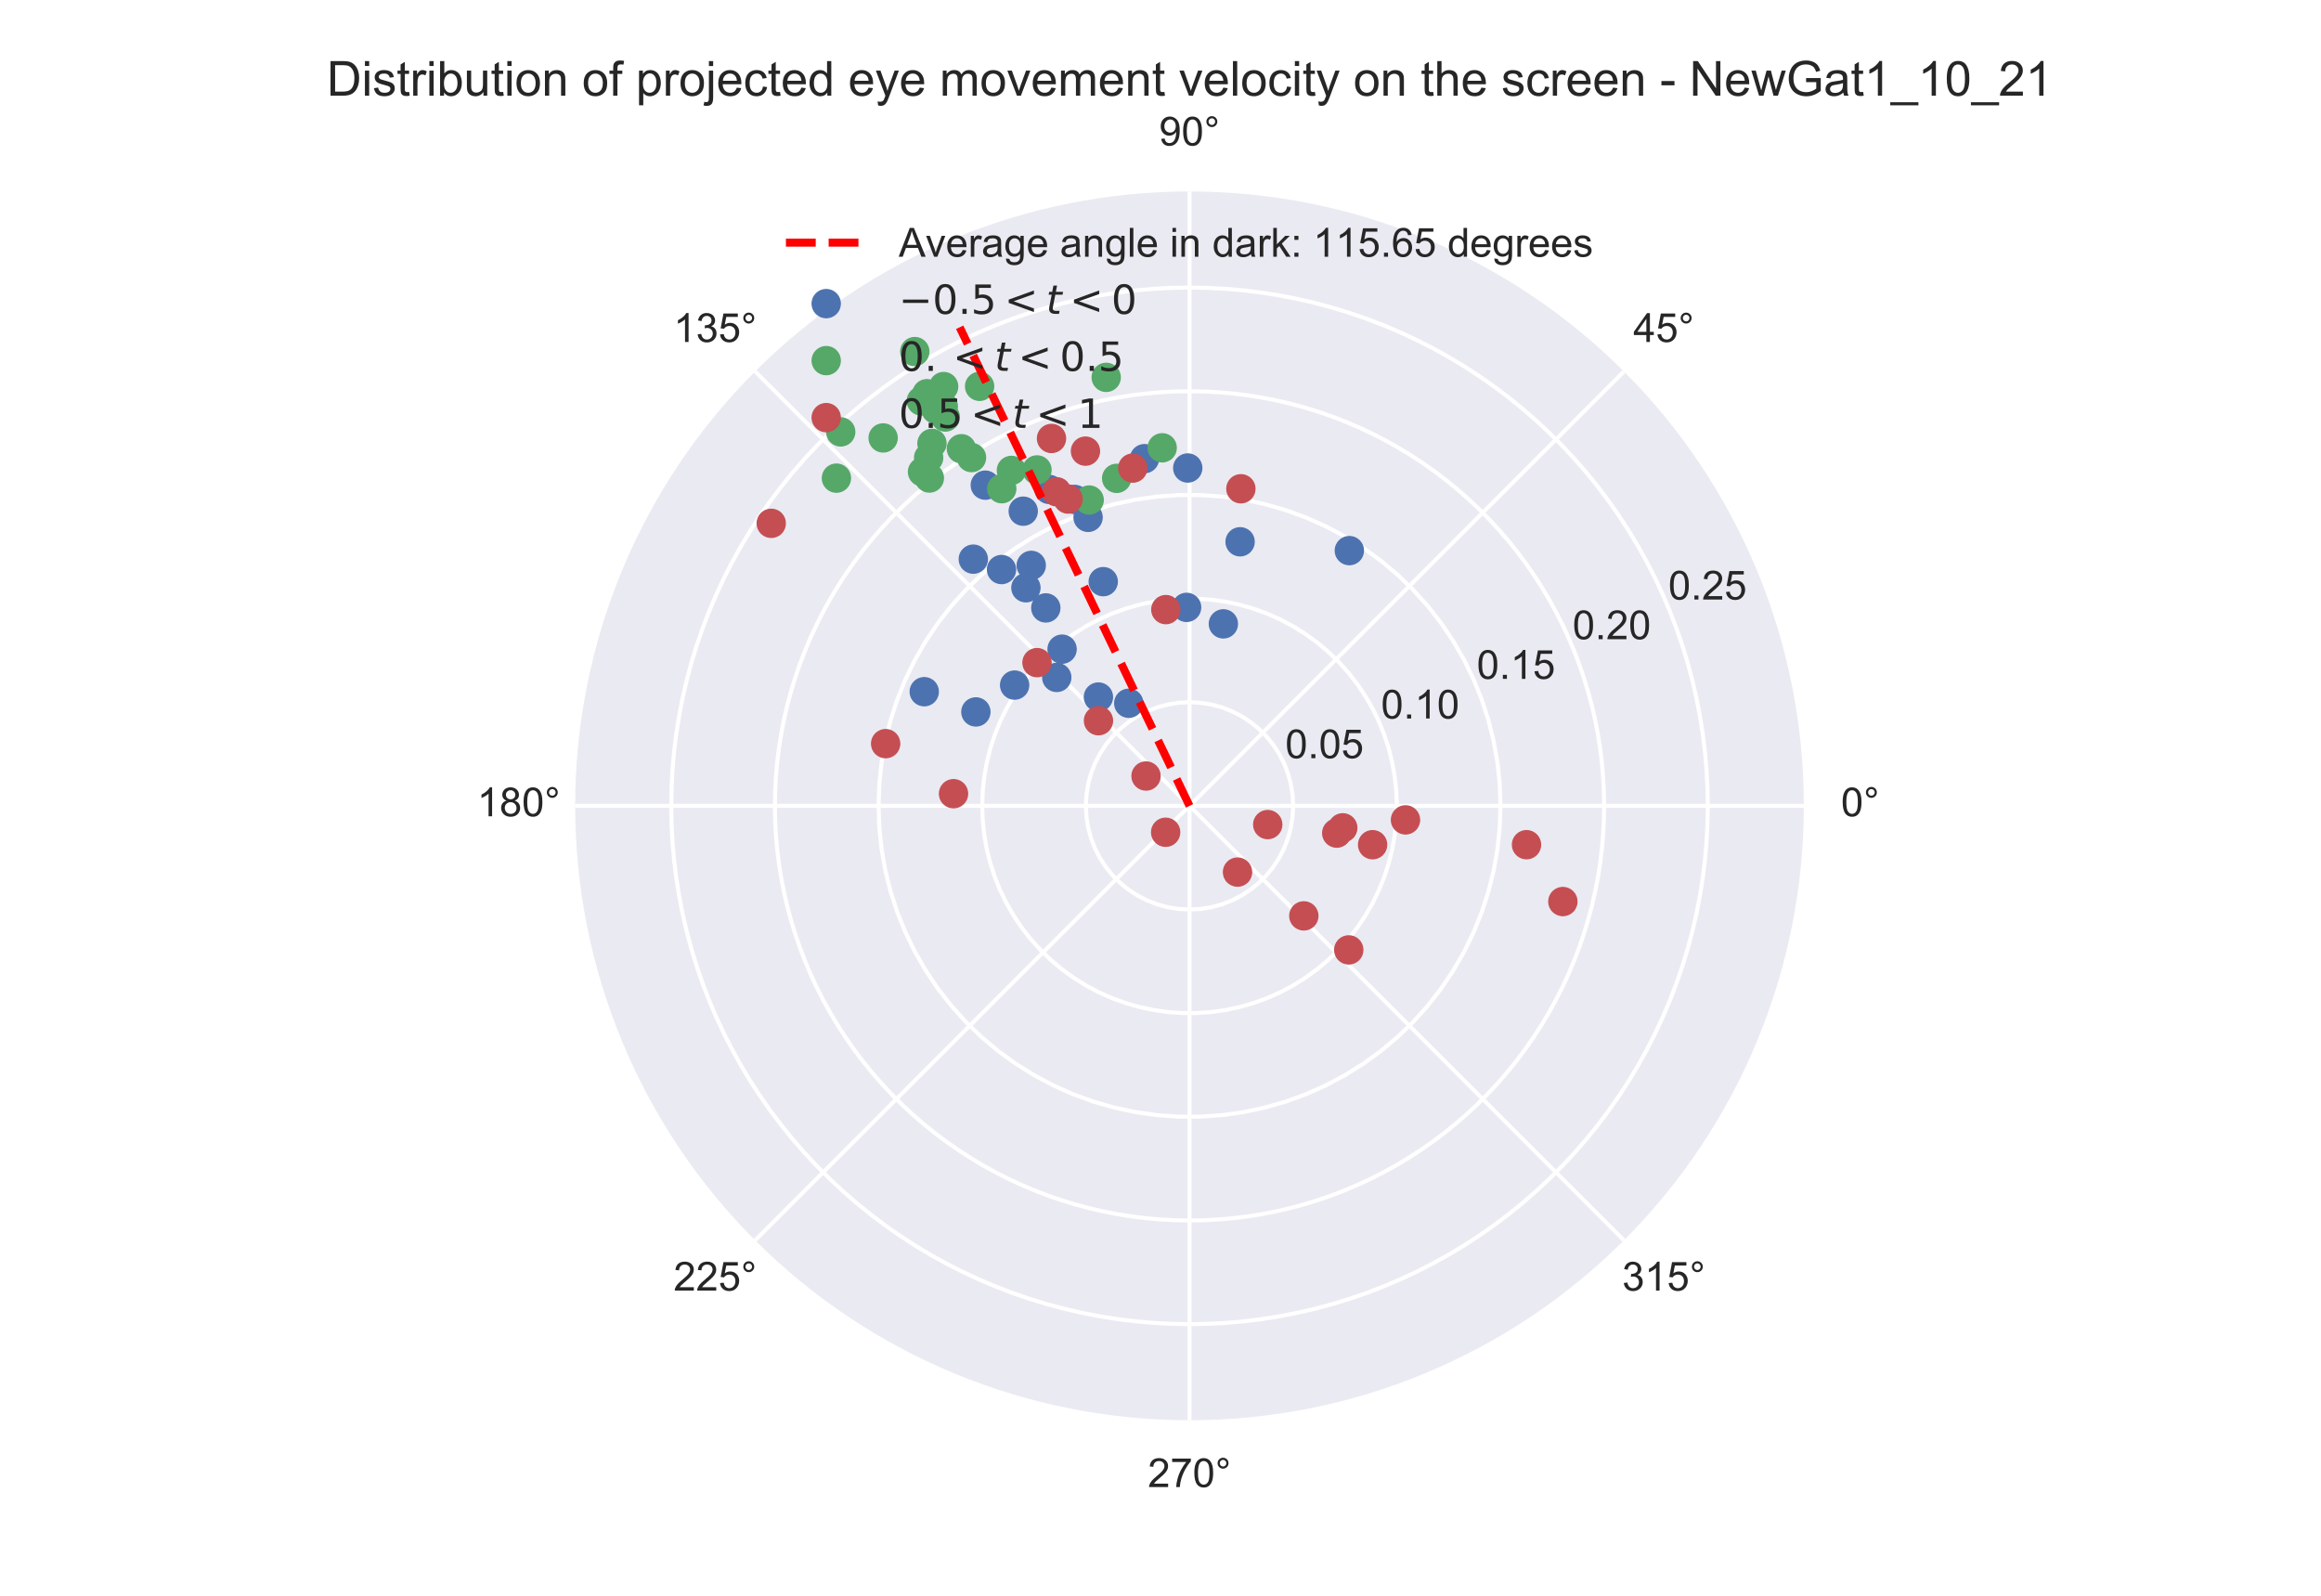 <?xml version="1.0" encoding="utf-8" standalone="no"?>
<!DOCTYPE svg PUBLIC "-//W3C//DTD SVG 1.1//EN"
  "http://www.w3.org/Graphics/SVG/1.1/DTD/svg11.dtd">
<!-- Created with matplotlib (https://matplotlib.org/) -->
<svg height="396pt" version="1.1" viewBox="0 0 576 396" width="576pt" xmlns="http://www.w3.org/2000/svg" xmlns:xlink="http://www.w3.org/1999/xlink">
 <defs>
  <style type="text/css">
*{stroke-linecap:butt;stroke-linejoin:round;}
  </style>
 </defs>
 <g id="figure_1">
  <g id="patch_1">
   <path d="M 0 396 
L 576 396 
L 576 0 
L 0 0 
z
" style="fill:#ffffff;"/>
  </g>
  <g id="axes_1">
   <g id="patch_2">
    <path d="M 447.66 199.98 
C 447.66 179.959 443.716 160.133 436.055 141.636 
C 428.393 123.139 417.162 106.331 403.005 92.174 
C 388.849 78.018 372.041 66.787 353.544 59.125 
C 335.047 51.464 315.221 47.52 295.2 47.52 
C 275.179 47.52 255.353 51.464 236.856 59.125 
C 218.359 66.787 201.551 78.018 187.394 92.174 
C 173.238 106.331 162.007 123.139 154.345 141.636 
C 146.684 160.133 142.74 179.959 142.74 199.98 
C 142.74 220.001 146.684 239.827 154.345 258.324 
C 162.007 276.821 173.238 293.629 187.394 307.786 
C 201.551 321.942 218.359 333.173 236.856 340.835 
C 255.353 348.496 275.179 352.44 295.2 352.44 
C 315.221 352.44 335.047 348.496 353.544 340.835 
C 372.041 333.173 388.849 321.942 403.005 307.786 
C 417.162 293.629 428.393 276.821 436.055 258.324 
C 443.716 239.827 447.66 220.001 447.66 199.98 
M 295.2 199.98 
C 295.2 199.98 295.2 199.98 295.2 199.98 
C 295.2 199.98 295.2 199.98 295.2 199.98 
C 295.2 199.98 295.2 199.98 295.2 199.98 
C 295.2 199.98 295.2 199.98 295.2 199.98 
C 295.2 199.98 295.2 199.98 295.2 199.98 
C 295.2 199.98 295.2 199.98 295.2 199.98 
C 295.2 199.98 295.2 199.98 295.2 199.98 
C 295.2 199.98 295.2 199.98 295.2 199.98 
C 295.2 199.98 295.2 199.98 295.2 199.98 
C 295.2 199.98 295.2 199.98 295.2 199.98 
C 295.2 199.98 295.2 199.98 295.2 199.98 
C 295.2 199.98 295.2 199.98 295.2 199.98 
C 295.2 199.98 295.2 199.98 295.2 199.98 
C 295.2 199.98 295.2 199.98 295.2 199.98 
C 295.2 199.98 295.2 199.98 295.2 199.98 
C 295.2 199.98 295.2 199.98 295.2 199.98 
M 447.66 199.98 
z
" style="fill:#eaeaf2;"/>
   </g>
   <g id="matplotlib.axis_1">
    <g id="xtick_1">
     <g id="line2d_1">
      <path clip-path="url(#p484d71733f)" d="M 295.2 199.98 
L 447.66 199.98 
" style="fill:none;stroke:#ffffff;stroke-linecap:round;"/>
     </g>
     <g id="text_1">
      <!-- 0° -->
      <defs>
       <path d="M 4.156 35.297 
Q 4.156 48 6.766 55.734 
Q 9.375 63.484 14.516 67.672 
Q 19.672 71.875 27.484 71.875 
Q 33.25 71.875 37.594 69.547 
Q 41.938 67.234 44.766 62.859 
Q 47.609 58.5 49.219 52.219 
Q 50.828 45.953 50.828 35.297 
Q 50.828 22.703 48.234 14.969 
Q 45.656 7.234 40.5 3 
Q 35.359 -1.219 27.484 -1.219 
Q 17.141 -1.219 11.234 6.203 
Q 4.156 15.141 4.156 35.297 
z
M 13.188 35.297 
Q 13.188 17.672 17.312 11.828 
Q 21.438 6 27.484 6 
Q 33.547 6 37.672 11.859 
Q 41.797 17.719 41.797 35.297 
Q 41.797 52.984 37.672 58.781 
Q 33.547 64.594 27.391 64.594 
Q 21.344 64.594 17.719 59.469 
Q 13.188 52.938 13.188 35.297 
z
" id="ArialMT-48"/>
       <path d="M 6.25 59.281 
Q 6.25 64.891 10.219 68.844 
Q 14.203 72.797 19.781 72.797 
Q 25.438 72.797 29.391 68.844 
Q 33.344 64.891 33.344 59.281 
Q 33.344 53.656 29.359 49.672 
Q 25.391 45.703 19.781 45.703 
Q 14.203 45.703 10.219 49.656 
Q 6.25 53.609 6.25 59.281 
z
M 11.578 59.281 
Q 11.578 55.859 13.984 53.438 
Q 16.406 51.031 19.828 51.031 
Q 23.188 51.031 25.609 53.438 
Q 28.031 55.859 28.031 59.281 
Q 28.031 62.703 25.609 65.109 
Q 23.188 67.531 19.828 67.531 
Q 16.406 67.531 13.984 65.109 
Q 11.578 62.703 11.578 59.281 
z
" id="ArialMT-176"/>
      </defs>
      <g style="fill:#262626;" transform="translate(456.88 202.565)scale(0.1 -0.1)">
       <use xlink:href="#ArialMT-48"/>
       <use x="55.615" xlink:href="#ArialMT-176"/>
      </g>
     </g>
    </g>
    <g id="xtick_2">
     <g id="line2d_2">
      <path clip-path="url(#p484d71733f)" d="M 295.2 199.98 
L 403.005 92.174 
" style="fill:none;stroke:#ffffff;stroke-linecap:round;"/>
     </g>
     <g id="text_2">
      <!-- 45° -->
      <defs>
       <path d="M 32.328 0 
L 32.328 17.141 
L 1.266 17.141 
L 1.266 25.203 
L 33.938 71.578 
L 41.109 71.578 
L 41.109 25.203 
L 50.781 25.203 
L 50.781 17.141 
L 41.109 17.141 
L 41.109 0 
z
M 32.328 25.203 
L 32.328 57.469 
L 9.906 25.203 
z
" id="ArialMT-52"/>
       <path d="M 4.156 18.75 
L 13.375 19.531 
Q 14.406 12.797 18.141 9.391 
Q 21.875 6 27.156 6 
Q 33.5 6 37.891 10.781 
Q 42.281 15.578 42.281 23.484 
Q 42.281 31 38.062 35.344 
Q 33.844 39.703 27 39.703 
Q 22.75 39.703 19.328 37.766 
Q 15.922 35.844 13.969 32.766 
L 5.719 33.844 
L 12.641 70.609 
L 48.25 70.609 
L 48.25 62.203 
L 19.672 62.203 
L 15.828 42.969 
Q 22.266 47.469 29.344 47.469 
Q 38.719 47.469 45.156 40.969 
Q 51.609 34.469 51.609 24.266 
Q 51.609 14.547 45.953 7.469 
Q 39.062 -1.219 27.156 -1.219 
Q 17.391 -1.219 11.203 4.25 
Q 5.031 9.719 4.156 18.75 
z
" id="ArialMT-53"/>
      </defs>
      <g style="fill:#262626;" transform="translate(405.345 84.86)scale(0.1 -0.1)">
       <use xlink:href="#ArialMT-52"/>
       <use x="55.615" xlink:href="#ArialMT-53"/>
       <use x="111.23" xlink:href="#ArialMT-176"/>
      </g>
     </g>
    </g>
    <g id="xtick_3">
     <g id="line2d_3">
      <path clip-path="url(#p484d71733f)" d="M 295.2 199.98 
L 295.2 47.52 
" style="fill:none;stroke:#ffffff;stroke-linecap:round;"/>
     </g>
     <g id="text_3">
      <!-- 90° -->
      <defs>
       <path d="M 5.469 16.547 
L 13.922 17.328 
Q 14.984 11.375 18.016 8.688 
Q 21.047 6 25.781 6 
Q 29.828 6 32.875 7.859 
Q 35.938 9.719 37.891 12.812 
Q 39.844 15.922 41.156 21.188 
Q 42.484 26.469 42.484 31.938 
Q 42.484 32.516 42.438 33.688 
Q 39.797 29.5 35.234 26.875 
Q 30.672 24.266 25.344 24.266 
Q 16.453 24.266 10.297 30.703 
Q 4.156 37.156 4.156 47.703 
Q 4.156 58.594 10.578 65.234 
Q 17 71.875 26.656 71.875 
Q 33.641 71.875 39.422 68.109 
Q 45.219 64.359 48.219 57.391 
Q 51.219 50.438 51.219 37.25 
Q 51.219 23.531 48.234 15.406 
Q 45.266 7.281 39.375 3.031 
Q 33.5 -1.219 25.594 -1.219 
Q 17.188 -1.219 11.859 3.438 
Q 6.547 8.109 5.469 16.547 
z
M 41.453 48.141 
Q 41.453 55.719 37.422 60.156 
Q 33.406 64.594 27.734 64.594 
Q 21.875 64.594 17.531 59.812 
Q 13.188 55.031 13.188 47.406 
Q 13.188 40.578 17.312 36.297 
Q 21.438 32.031 27.484 32.031 
Q 33.594 32.031 37.516 36.297 
Q 41.453 40.578 41.453 48.141 
z
" id="ArialMT-57"/>
      </defs>
      <g style="fill:#262626;" transform="translate(287.64 36.105)scale(0.1 -0.1)">
       <use xlink:href="#ArialMT-57"/>
       <use x="55.615" xlink:href="#ArialMT-48"/>
       <use x="111.23" xlink:href="#ArialMT-176"/>
      </g>
     </g>
    </g>
    <g id="xtick_4">
     <g id="line2d_4">
      <path clip-path="url(#p484d71733f)" d="M 295.2 199.98 
L 187.394 92.174 
" style="fill:none;stroke:#ffffff;stroke-linecap:round;"/>
     </g>
     <g id="text_4">
      <!-- 135° -->
      <defs>
       <path d="M 37.25 0 
L 28.469 0 
L 28.469 56 
Q 25.297 52.984 20.141 49.953 
Q 14.984 46.922 10.891 45.406 
L 10.891 53.906 
Q 18.266 57.375 23.781 62.297 
Q 29.297 67.234 31.594 71.875 
L 37.25 71.875 
z
" id="ArialMT-49"/>
       <path d="M 4.203 18.891 
L 12.984 20.062 
Q 14.5 12.594 18.141 9.297 
Q 21.781 6 27 6 
Q 33.203 6 37.469 10.297 
Q 41.75 14.594 41.75 20.953 
Q 41.75 27 37.797 30.922 
Q 33.844 34.859 27.734 34.859 
Q 25.25 34.859 21.531 33.891 
L 22.516 41.609 
Q 23.391 41.5 23.922 41.5 
Q 29.547 41.5 34.031 44.422 
Q 38.531 47.359 38.531 53.469 
Q 38.531 58.297 35.25 61.469 
Q 31.984 64.656 26.812 64.656 
Q 21.688 64.656 18.266 61.422 
Q 14.844 58.203 13.875 51.766 
L 5.078 53.328 
Q 6.688 62.156 12.391 67.016 
Q 18.109 71.875 26.609 71.875 
Q 32.469 71.875 37.391 69.359 
Q 42.328 66.844 44.938 62.5 
Q 47.562 58.156 47.562 53.266 
Q 47.562 48.641 45.062 44.828 
Q 42.578 41.016 37.703 38.766 
Q 44.047 37.312 47.562 32.688 
Q 51.078 28.078 51.078 21.141 
Q 51.078 11.766 44.234 5.25 
Q 37.406 -1.266 26.953 -1.266 
Q 17.531 -1.266 11.297 4.344 
Q 5.078 9.969 4.203 18.891 
z
" id="ArialMT-51"/>
      </defs>
      <g style="fill:#262626;" transform="translate(167.154 84.86)scale(0.1 -0.1)">
       <use xlink:href="#ArialMT-49"/>
       <use x="55.615" xlink:href="#ArialMT-51"/>
       <use x="111.23" xlink:href="#ArialMT-53"/>
       <use x="166.846" xlink:href="#ArialMT-176"/>
      </g>
     </g>
    </g>
    <g id="xtick_5">
     <g id="line2d_5">
      <path clip-path="url(#p484d71733f)" d="M 295.2 199.98 
L 142.74 199.98 
" style="fill:none;stroke:#ffffff;stroke-linecap:round;"/>
     </g>
     <g id="text_5">
      <!-- 180° -->
      <defs>
       <path d="M 17.672 38.812 
Q 12.203 40.828 9.562 44.531 
Q 6.938 48.25 6.938 53.422 
Q 6.938 61.234 12.547 66.547 
Q 18.172 71.875 27.484 71.875 
Q 36.859 71.875 42.578 66.422 
Q 48.297 60.984 48.297 53.172 
Q 48.297 48.188 45.672 44.5 
Q 43.062 40.828 37.75 38.812 
Q 44.344 36.672 47.781 31.875 
Q 51.219 27.094 51.219 20.453 
Q 51.219 11.281 44.719 5.031 
Q 38.234 -1.219 27.641 -1.219 
Q 17.047 -1.219 10.547 5.047 
Q 4.047 11.328 4.047 20.703 
Q 4.047 27.688 7.594 32.391 
Q 11.141 37.109 17.672 38.812 
z
M 15.922 53.719 
Q 15.922 48.641 19.188 45.406 
Q 22.469 42.188 27.688 42.188 
Q 32.766 42.188 36.016 45.375 
Q 39.266 48.578 39.266 53.219 
Q 39.266 58.062 35.906 61.359 
Q 32.562 64.656 27.594 64.656 
Q 22.562 64.656 19.234 61.422 
Q 15.922 58.203 15.922 53.719 
z
M 13.094 20.656 
Q 13.094 16.891 14.875 13.375 
Q 16.656 9.859 20.172 7.922 
Q 23.688 6 27.734 6 
Q 34.031 6 38.125 10.047 
Q 42.234 14.109 42.234 20.359 
Q 42.234 26.703 38.016 30.859 
Q 33.797 35.016 27.438 35.016 
Q 21.234 35.016 17.156 30.906 
Q 13.094 26.812 13.094 20.656 
z
" id="ArialMT-56"/>
      </defs>
      <g style="fill:#262626;" transform="translate(118.399 202.565)scale(0.1 -0.1)">
       <use xlink:href="#ArialMT-49"/>
       <use x="55.615" xlink:href="#ArialMT-56"/>
       <use x="111.23" xlink:href="#ArialMT-48"/>
       <use x="166.846" xlink:href="#ArialMT-176"/>
      </g>
     </g>
    </g>
    <g id="xtick_6">
     <g id="line2d_6">
      <path clip-path="url(#p484d71733f)" d="M 295.2 199.98 
L 187.394 307.786 
" style="fill:none;stroke:#ffffff;stroke-linecap:round;"/>
     </g>
     <g id="text_6">
      <!-- 225° -->
      <defs>
       <path d="M 50.344 8.453 
L 50.344 0 
L 3.031 0 
Q 2.938 3.172 4.047 6.109 
Q 5.859 10.938 9.828 15.625 
Q 13.812 20.312 21.344 26.469 
Q 33.016 36.031 37.109 41.625 
Q 41.219 47.219 41.219 52.203 
Q 41.219 57.422 37.469 61 
Q 33.734 64.594 27.734 64.594 
Q 21.391 64.594 17.578 60.781 
Q 13.766 56.984 13.719 50.25 
L 4.688 51.172 
Q 5.609 61.281 11.656 66.578 
Q 17.719 71.875 27.938 71.875 
Q 38.234 71.875 44.234 66.156 
Q 50.25 60.453 50.25 52 
Q 50.25 47.703 48.484 43.547 
Q 46.734 39.406 42.656 34.812 
Q 38.578 30.219 29.109 22.219 
Q 21.188 15.578 18.938 13.203 
Q 16.703 10.844 15.234 8.453 
z
" id="ArialMT-50"/>
      </defs>
      <g style="fill:#262626;" transform="translate(167.154 320.27)scale(0.1 -0.1)">
       <use xlink:href="#ArialMT-50"/>
       <use x="55.615" xlink:href="#ArialMT-50"/>
       <use x="111.23" xlink:href="#ArialMT-53"/>
       <use x="166.846" xlink:href="#ArialMT-176"/>
      </g>
     </g>
    </g>
    <g id="xtick_7">
     <g id="line2d_7">
      <path clip-path="url(#p484d71733f)" d="M 295.2 199.98 
L 295.2 352.44 
" style="fill:none;stroke:#ffffff;stroke-linecap:round;"/>
     </g>
     <g id="text_7">
      <!-- 270° -->
      <defs>
       <path d="M 4.734 62.203 
L 4.734 70.656 
L 51.078 70.656 
L 51.078 63.812 
Q 44.234 56.547 37.516 44.484 
Q 30.812 32.422 27.156 19.672 
Q 24.516 10.688 23.781 0 
L 14.75 0 
Q 14.891 8.453 18.062 20.406 
Q 21.234 32.375 27.172 43.484 
Q 33.109 54.594 39.797 62.203 
z
" id="ArialMT-55"/>
      </defs>
      <g style="fill:#262626;" transform="translate(284.859 369.025)scale(0.1 -0.1)">
       <use xlink:href="#ArialMT-50"/>
       <use x="55.615" xlink:href="#ArialMT-55"/>
       <use x="111.23" xlink:href="#ArialMT-48"/>
       <use x="166.846" xlink:href="#ArialMT-176"/>
      </g>
     </g>
    </g>
    <g id="xtick_8">
     <g id="line2d_8">
      <path clip-path="url(#p484d71733f)" d="M 295.2 199.98 
L 403.005 307.786 
" style="fill:none;stroke:#ffffff;stroke-linecap:round;"/>
     </g>
     <g id="text_8">
      <!-- 315° -->
      <g style="fill:#262626;" transform="translate(402.564 320.27)scale(0.1 -0.1)">
       <use xlink:href="#ArialMT-51"/>
       <use x="55.615" xlink:href="#ArialMT-49"/>
       <use x="111.23" xlink:href="#ArialMT-53"/>
       <use x="166.846" xlink:href="#ArialMT-176"/>
      </g>
     </g>
    </g>
   </g>
   <g id="matplotlib.axis_2">
    <g id="ytick_1">
     <g id="line2d_9">
      <path clip-path="url(#p484d71733f)" d="M 320.923 199.98 
L 320.782 197.291 
L 320.361 194.632 
L 319.664 192.031 
L 318.699 189.517 
L 317.477 187.118 
L 316.011 184.86 
L 314.316 182.768 
L 312.412 180.864 
L 310.32 179.169 
L 308.062 177.703 
L 305.663 176.481 
L 303.149 175.516 
L 300.548 174.819 
L 297.889 174.398 
L 295.2 174.257 
L 292.511 174.398 
L 289.852 174.819 
L 287.251 175.516 
L 284.737 176.481 
L 282.338 177.703 
L 280.08 179.169 
L 277.988 180.864 
L 276.084 182.768 
L 274.389 184.86 
L 272.923 187.118 
L 271.701 189.517 
L 270.736 192.031 
L 270.039 194.632 
L 269.618 197.291 
L 269.477 199.98 
L 269.618 202.669 
L 270.039 205.328 
L 270.736 207.929 
L 271.701 210.443 
L 272.923 212.842 
L 274.389 215.1 
L 276.084 217.192 
L 277.988 219.096 
L 280.08 220.791 
L 282.338 222.257 
L 284.737 223.479 
L 287.251 224.444 
L 289.852 225.141 
L 292.511 225.562 
L 295.2 225.703 
L 297.889 225.562 
L 300.548 225.141 
L 303.149 224.444 
L 305.663 223.479 
L 308.062 222.257 
L 310.32 220.791 
L 312.412 219.096 
L 314.316 217.192 
L 316.011 215.1 
L 317.477 212.842 
L 318.699 210.443 
L 319.664 207.929 
L 320.361 205.328 
L 320.782 202.669 
L 320.923 199.98 
L 320.923 199.98 
" style="fill:none;stroke:#ffffff;stroke-linecap:round;"/>
     </g>
     <g id="text_9">
      <!-- 0.05 -->
      <defs>
       <path d="M 9.078 0 
L 9.078 10.016 
L 19.094 10.016 
L 19.094 0 
z
" id="ArialMT-46"/>
      </defs>
      <g style="fill:#262626;" transform="translate(318.965 188.149)scale(0.1 -0.1)">
       <use xlink:href="#ArialMT-48"/>
       <use x="55.615" xlink:href="#ArialMT-46"/>
       <use x="83.398" xlink:href="#ArialMT-48"/>
       <use x="139.014" xlink:href="#ArialMT-53"/>
      </g>
     </g>
    </g>
    <g id="ytick_2">
     <g id="line2d_10">
      <path clip-path="url(#p484d71733f)" d="M 346.646 199.98 
L 346.521 196.391 
L 346.146 192.82 
L 345.522 189.284 
L 344.654 185.799 
L 343.544 182.384 
L 342.199 179.055 
L 340.625 175.827 
L 338.829 172.718 
L 336.821 169.741 
L 334.61 166.911 
L 332.208 164.242 
L 329.624 161.748 
L 326.874 159.44 
L 323.969 157.329 
L 320.923 155.426 
L 317.753 153.74 
L 314.472 152.28 
L 311.098 151.051 
L 307.646 150.062 
L 304.134 149.315 
L 300.578 148.815 
L 296.995 148.565 
L 293.405 148.565 
L 289.822 148.815 
L 286.266 149.315 
L 282.754 150.062 
L 279.302 151.051 
L 275.928 152.28 
L 272.647 153.74 
L 269.477 155.426 
L 266.431 157.329 
L 263.526 159.44 
L 260.776 161.748 
L 258.192 164.242 
L 255.79 166.911 
L 253.579 169.741 
L 251.571 172.718 
L 249.775 175.827 
L 248.201 179.055 
L 246.856 182.384 
L 245.746 185.799 
L 244.878 189.284 
L 244.254 192.82 
L 243.879 196.391 
L 243.754 199.98 
L 243.879 203.569 
L 244.254 207.14 
L 244.878 210.676 
L 245.746 214.161 
L 246.856 217.576 
L 248.201 220.905 
L 249.775 224.133 
L 251.571 227.242 
L 253.579 230.219 
L 255.79 233.049 
L 258.192 235.718 
L 260.776 238.212 
L 263.526 240.52 
L 266.431 242.631 
L 269.477 244.534 
L 272.647 246.22 
L 275.928 247.68 
L 279.302 248.909 
L 282.754 249.898 
L 286.266 250.645 
L 289.822 251.145 
L 293.405 251.395 
L 296.995 251.395 
L 300.578 251.145 
L 304.134 250.645 
L 307.646 249.898 
L 311.098 248.909 
L 314.472 247.68 
L 317.753 246.22 
L 320.923 244.534 
L 323.969 242.631 
L 326.874 240.52 
L 329.624 238.212 
L 332.208 235.718 
L 334.61 233.049 
L 336.821 230.219 
L 338.829 227.242 
L 340.625 224.133 
L 342.199 220.905 
L 343.544 217.576 
L 344.654 214.161 
L 345.522 210.676 
L 346.146 207.14 
L 346.521 203.569 
L 346.646 199.98 
L 346.646 199.98 
" style="fill:none;stroke:#ffffff;stroke-linecap:round;"/>
     </g>
     <g id="text_10">
      <!-- 0.10 -->
      <g style="fill:#262626;" transform="translate(342.73 178.305)scale(0.1 -0.1)">
       <use xlink:href="#ArialMT-48"/>
       <use x="55.615" xlink:href="#ArialMT-46"/>
       <use x="83.398" xlink:href="#ArialMT-49"/>
       <use x="139.014" xlink:href="#ArialMT-48"/>
      </g>
     </g>
    </g>
    <g id="ytick_3">
     <g id="line2d_11">
      <path clip-path="url(#p484d71733f)" d="M 372.37 199.98 
L 372.182 194.597 
L 371.619 189.24 
L 370.683 183.936 
L 369.38 178.709 
L 367.716 173.586 
L 365.698 168.592 
L 363.337 163.751 
L 360.644 159.086 
L 357.632 154.621 
L 354.315 150.376 
L 350.711 146.373 
L 346.837 142.632 
L 342.71 139.169 
L 338.353 136.003 
L 333.785 133.149 
L 329.029 130.62 
L 324.108 128.429 
L 319.047 126.587 
L 313.869 125.103 
L 308.6 123.983 
L 303.266 123.233 
L 297.893 122.857 
L 292.507 122.857 
L 287.134 123.233 
L 281.8 123.983 
L 276.531 125.103 
L 271.353 126.587 
L 266.292 128.429 
L 261.371 130.62 
L 256.615 133.149 
L 252.047 136.003 
L 247.69 139.169 
L 243.563 142.632 
L 239.689 146.373 
L 236.085 150.376 
L 232.768 154.621 
L 229.756 159.086 
L 227.063 163.751 
L 224.702 168.592 
L 222.684 173.586 
L 221.02 178.709 
L 219.717 183.936 
L 218.781 189.24 
L 218.218 194.597 
L 218.03 199.98 
L 218.218 205.363 
L 218.781 210.72 
L 219.717 216.024 
L 221.02 221.251 
L 222.684 226.374 
L 224.702 231.368 
L 227.063 236.209 
L 229.756 240.874 
L 232.768 245.339 
L 236.085 249.584 
L 239.689 253.587 
L 243.563 257.328 
L 247.69 260.791 
L 252.047 263.957 
L 256.615 266.811 
L 261.371 269.34 
L 266.292 271.531 
L 271.353 273.373 
L 276.531 274.857 
L 281.8 275.977 
L 287.134 276.727 
L 292.507 277.103 
L 297.893 277.103 
L 303.266 276.727 
L 308.6 275.977 
L 313.869 274.857 
L 319.047 273.373 
L 324.108 271.531 
L 329.029 269.34 
L 333.785 266.811 
L 338.353 263.957 
L 342.71 260.791 
L 346.837 257.328 
L 350.711 253.587 
L 354.315 249.584 
L 357.632 245.339 
L 360.644 240.874 
L 363.337 236.209 
L 365.698 231.368 
L 367.716 226.374 
L 369.38 221.251 
L 370.683 216.024 
L 371.619 210.72 
L 372.182 205.363 
L 372.37 199.98 
L 372.37 199.98 
" style="fill:none;stroke:#ffffff;stroke-linecap:round;"/>
     </g>
     <g id="text_11">
      <!-- 0.15 -->
      <g style="fill:#262626;" transform="translate(366.496 168.461)scale(0.1 -0.1)">
       <use xlink:href="#ArialMT-48"/>
       <use x="55.615" xlink:href="#ArialMT-46"/>
       <use x="83.398" xlink:href="#ArialMT-49"/>
       <use x="139.014" xlink:href="#ArialMT-53"/>
      </g>
     </g>
    </g>
    <g id="ytick_4">
     <g id="line2d_12">
      <path clip-path="url(#p484d71733f)" d="M 398.093 199.98 
L 398.03 196.389 
L 397.842 192.803 
L 397.529 189.225 
L 397.092 185.66 
L 396.53 182.113 
L 395.845 178.587 
L 395.037 175.088 
L 394.107 171.619 
L 393.057 168.184 
L 391.888 164.789 
L 390.601 161.436 
L 389.197 158.13 
L 387.68 154.875 
L 386.049 151.675 
L 384.308 148.534 
L 382.458 145.455 
L 380.502 142.443 
L 378.442 139.501 
L 376.281 136.633 
L 374.021 133.842 
L 371.664 131.131 
L 369.215 128.505 
L 366.675 125.965 
L 364.049 123.516 
L 361.338 121.159 
L 358.547 118.899 
L 355.679 116.738 
L 352.737 114.678 
L 349.725 112.722 
L 346.646 110.872 
L 343.505 109.131 
L 340.305 107.5 
L 337.05 105.983 
L 333.744 104.579 
L 330.391 103.292 
L 326.996 102.123 
L 323.561 101.073 
L 320.092 100.143 
L 316.593 99.335 
L 313.067 98.65 
L 309.52 98.088 
L 305.955 97.651 
L 302.377 97.338 
L 298.791 97.15 
L 295.2 97.087 
L 291.609 97.15 
L 288.023 97.338 
L 284.445 97.651 
L 280.88 98.088 
L 277.333 98.65 
L 273.807 99.335 
L 270.308 100.143 
L 266.839 101.073 
L 263.404 102.123 
L 260.009 103.292 
L 256.656 104.579 
L 253.35 105.983 
L 250.095 107.5 
L 246.895 109.131 
L 243.754 110.872 
L 240.675 112.722 
L 237.663 114.678 
L 234.721 116.738 
L 231.853 118.899 
L 229.062 121.159 
L 226.351 123.516 
L 223.725 125.965 
L 221.185 128.505 
L 218.736 131.131 
L 216.379 133.842 
L 214.119 136.633 
L 211.958 139.501 
L 209.898 142.443 
L 207.942 145.455 
L 206.092 148.534 
L 204.351 151.675 
L 202.72 154.875 
L 201.203 158.13 
L 199.799 161.436 
L 198.512 164.789 
L 197.343 168.184 
L 196.293 171.619 
L 195.363 175.088 
L 194.555 178.587 
L 193.87 182.113 
L 193.308 185.66 
L 192.871 189.225 
L 192.558 192.803 
L 192.37 196.389 
L 192.307 199.98 
L 192.37 203.571 
L 192.558 207.157 
L 192.871 210.735 
L 193.308 214.3 
L 193.87 217.847 
L 194.555 221.373 
L 195.363 224.872 
L 196.293 228.341 
L 197.343 231.776 
L 198.512 235.171 
L 199.799 238.524 
L 201.203 241.83 
L 202.72 245.085 
L 204.351 248.285 
L 206.092 251.426 
L 207.942 254.505 
L 209.898 257.517 
L 211.958 260.459 
L 214.119 263.327 
L 216.379 266.118 
L 218.736 268.829 
L 221.185 271.455 
L 223.725 273.995 
L 226.351 276.444 
L 229.062 278.801 
L 231.853 281.061 
L 234.721 283.222 
L 237.663 285.282 
L 240.675 287.238 
L 243.754 289.088 
L 246.895 290.829 
L 250.095 292.46 
L 253.35 293.977 
L 256.656 295.381 
L 260.009 296.668 
L 263.404 297.837 
L 266.839 298.887 
L 270.308 299.817 
L 273.807 300.625 
L 277.333 301.31 
L 280.88 301.872 
L 284.445 302.309 
L 288.023 302.622 
L 291.609 302.81 
L 295.2 302.873 
L 298.791 302.81 
L 302.377 302.622 
L 305.955 302.309 
L 309.52 301.872 
L 313.067 301.31 
L 316.593 300.625 
L 320.092 299.817 
L 323.561 298.887 
L 326.996 297.837 
L 330.391 296.668 
L 333.744 295.381 
L 337.05 293.977 
L 340.305 292.46 
L 343.505 290.829 
L 346.646 289.088 
L 349.725 287.238 
L 352.737 285.282 
L 355.679 283.222 
L 358.547 281.061 
L 361.338 278.801 
L 364.049 276.444 
L 366.675 273.995 
L 369.215 271.455 
L 371.664 268.829 
L 374.021 266.118 
L 376.281 263.327 
L 378.442 260.459 
L 380.502 257.517 
L 382.458 254.505 
L 384.308 251.426 
L 386.049 248.285 
L 387.68 245.085 
L 389.197 241.83 
L 390.601 238.524 
L 391.888 235.171 
L 393.057 231.776 
L 394.107 228.341 
L 395.037 224.872 
L 395.845 221.373 
L 396.53 217.847 
L 397.092 214.3 
L 397.529 210.735 
L 397.842 207.157 
L 398.03 203.571 
L 398.093 199.98 
L 398.093 199.98 
" style="fill:none;stroke:#ffffff;stroke-linecap:round;"/>
     </g>
     <g id="text_12">
      <!-- 0.20 -->
      <g style="fill:#262626;" transform="translate(390.261 158.617)scale(0.1 -0.1)">
       <use xlink:href="#ArialMT-48"/>
       <use x="55.615" xlink:href="#ArialMT-46"/>
       <use x="83.398" xlink:href="#ArialMT-50"/>
       <use x="139.014" xlink:href="#ArialMT-48"/>
      </g>
     </g>
    </g>
    <g id="ytick_5">
     <g id="line2d_13">
      <path clip-path="url(#p484d71733f)" d="M 423.816 199.98 
L 423.738 195.491 
L 423.503 191.008 
L 423.112 186.536 
L 422.565 182.08 
L 421.862 177.646 
L 421.006 173.239 
L 419.996 168.865 
L 418.834 164.529 
L 417.521 160.235 
L 416.06 155.991 
L 414.451 151.8 
L 412.697 147.667 
L 410.799 143.598 
L 408.761 139.598 
L 406.585 135.672 
L 404.273 131.824 
L 401.828 128.059 
L 399.253 124.381 
L 396.551 120.796 
L 393.726 117.307 
L 390.78 113.919 
L 387.719 110.636 
L 384.544 107.461 
L 381.261 104.4 
L 377.873 101.454 
L 374.384 98.629 
L 370.799 95.927 
L 367.121 93.352 
L 363.356 90.907 
L 359.508 88.595 
L 355.582 86.419 
L 351.582 84.381 
L 347.513 82.483 
L 343.38 80.729 
L 339.189 79.12 
L 334.945 77.659 
L 330.651 76.346 
L 326.315 75.184 
L 321.941 74.174 
L 317.534 73.318 
L 313.1 72.615 
L 308.644 72.068 
L 304.172 71.677 
L 299.689 71.442 
L 295.2 71.364 
L 290.711 71.442 
L 286.228 71.677 
L 281.756 72.068 
L 277.3 72.615 
L 272.866 73.318 
L 268.459 74.174 
L 264.085 75.184 
L 259.749 76.346 
L 255.455 77.659 
L 251.211 79.12 
L 247.02 80.729 
L 242.887 82.483 
L 238.818 84.381 
L 234.818 86.419 
L 230.892 88.595 
L 227.044 90.907 
L 223.279 93.352 
L 219.601 95.927 
L 216.016 98.629 
L 212.527 101.454 
L 209.139 104.4 
L 205.856 107.461 
L 202.681 110.636 
L 199.62 113.919 
L 196.674 117.307 
L 193.849 120.796 
L 191.147 124.381 
L 188.572 128.059 
L 186.127 131.824 
L 183.815 135.672 
L 181.639 139.598 
L 179.601 143.598 
L 177.703 147.667 
L 175.949 151.8 
L 174.34 155.991 
L 172.879 160.235 
L 171.566 164.529 
L 170.404 168.865 
L 169.394 173.239 
L 168.538 177.646 
L 167.835 182.08 
L 167.288 186.536 
L 166.897 191.008 
L 166.662 195.491 
L 166.584 199.98 
L 166.662 204.469 
L 166.897 208.952 
L 167.288 213.424 
L 167.835 217.88 
L 168.538 222.314 
L 169.394 226.721 
L 170.404 231.095 
L 171.566 235.431 
L 172.879 239.725 
L 174.34 243.969 
L 175.949 248.16 
L 177.703 252.293 
L 179.601 256.362 
L 181.639 260.362 
L 183.815 264.288 
L 186.127 268.136 
L 188.572 271.901 
L 191.147 275.579 
L 193.849 279.164 
L 196.674 282.653 
L 199.62 286.041 
L 202.681 289.324 
L 205.856 292.499 
L 209.139 295.56 
L 212.527 298.506 
L 216.016 301.331 
L 219.601 304.033 
L 223.279 306.608 
L 227.044 309.053 
L 230.892 311.365 
L 234.818 313.541 
L 238.818 315.579 
L 242.887 317.477 
L 247.02 319.231 
L 251.211 320.84 
L 255.455 322.301 
L 259.749 323.614 
L 264.085 324.776 
L 268.459 325.786 
L 272.866 326.642 
L 277.3 327.345 
L 281.756 327.892 
L 286.228 328.283 
L 290.711 328.518 
L 295.2 328.596 
L 299.689 328.518 
L 304.172 328.283 
L 308.644 327.892 
L 313.1 327.345 
L 317.534 326.642 
L 321.941 325.786 
L 326.315 324.776 
L 330.651 323.614 
L 334.945 322.301 
L 339.189 320.84 
L 343.38 319.231 
L 347.513 317.477 
L 351.582 315.579 
L 355.582 313.541 
L 359.508 311.365 
L 363.356 309.053 
L 367.121 306.608 
L 370.799 304.033 
L 374.384 301.331 
L 377.873 298.506 
L 381.261 295.56 
L 384.544 292.499 
L 387.719 289.324 
L 390.78 286.041 
L 393.726 282.653 
L 396.551 279.164 
L 399.253 275.579 
L 401.828 271.901 
L 404.273 268.136 
L 406.585 264.288 
L 408.761 260.362 
L 410.799 256.362 
L 412.697 252.293 
L 414.451 248.16 
L 416.06 243.969 
L 417.521 239.725 
L 418.834 235.431 
L 419.996 231.095 
L 421.006 226.721 
L 421.862 222.314 
L 422.565 217.88 
L 423.112 213.424 
L 423.503 208.952 
L 423.738 204.469 
L 423.816 199.98 
L 423.816 199.98 
" style="fill:none;stroke:#ffffff;stroke-linecap:round;"/>
     </g>
     <g id="text_13">
      <!-- 0.25 -->
      <g style="fill:#262626;" transform="translate(414.026 148.773)scale(0.1 -0.1)">
       <use xlink:href="#ArialMT-48"/>
       <use x="55.615" xlink:href="#ArialMT-46"/>
       <use x="83.398" xlink:href="#ArialMT-50"/>
       <use x="139.014" xlink:href="#ArialMT-53"/>
      </g>
     </g>
    </g>
   </g>
   <g id="PathCollection_1">
    <defs>
     <path d="M 0 3.5 
C 0.928 3.5 1.819 3.131 2.475 2.475 
C 3.131 1.819 3.5 0.928 3.5 0 
C 3.5 -0.928 3.131 -1.819 2.475 -2.475 
C 1.819 -3.131 0.928 -3.5 0 -3.5 
C -0.928 -3.5 -1.819 -3.131 -2.475 -2.475 
C -3.131 -1.819 -3.5 -0.928 -3.5 0 
C -3.5 0.928 -3.131 1.819 -2.475 2.475 
C -1.819 3.131 -0.928 3.5 0 3.5 
z
" id="m9a11dc1df0" style="stroke:#4c72b0;stroke-width:0.3;"/>
    </defs>
    <g clip-path="url(#p484d71733f)">
     <use style="fill:#4c72b0;stroke:#4c72b0;stroke-width:0.3;" x="272.593" xlink:href="#m9a11dc1df0" y="172.974"/>
     <use style="fill:#4c72b0;stroke:#4c72b0;stroke-width:0.3;" x="242.18" xlink:href="#m9a11dc1df0" y="176.671"/>
     <use style="fill:#4c72b0;stroke:#4c72b0;stroke-width:0.3;" x="280.126" xlink:href="#m9a11dc1df0" y="174.515"/>
     <use style="fill:#4c72b0;stroke:#4c72b0;stroke-width:0.3;" x="262.252" xlink:href="#m9a11dc1df0" y="168.11"/>
     <use style="fill:#4c72b0;stroke:#4c72b0;stroke-width:0.3;" x="263.579" xlink:href="#m9a11dc1df0" y="161.089"/>
     <use style="fill:#4c72b0;stroke:#4c72b0;stroke-width:0.3;" x="229.369" xlink:href="#m9a11dc1df0" y="171.648"/>
     <use style="fill:#4c72b0;stroke:#4c72b0;stroke-width:0.3;" x="251.798" xlink:href="#m9a11dc1df0" y="170.012"/>
     <use style="fill:#4c72b0;stroke:#4c72b0;stroke-width:0.3;" x="303.602" xlink:href="#m9a11dc1df0" y="154.817"/>
     <use style="fill:#4c72b0;stroke:#4c72b0;stroke-width:0.3;" x="294.478" xlink:href="#m9a11dc1df0" y="150.723"/>
     <use style="fill:#4c72b0;stroke:#4c72b0;stroke-width:0.3;" x="259.538" xlink:href="#m9a11dc1df0" y="150.86"/>
     <use style="fill:#4c72b0;stroke:#4c72b0;stroke-width:0.3;" x="334.863" xlink:href="#m9a11dc1df0" y="136.637"/>
     <use style="fill:#4c72b0;stroke:#4c72b0;stroke-width:0.3;" x="254.599" xlink:href="#m9a11dc1df0" y="145.855"/>
     <use style="fill:#4c72b0;stroke:#4c72b0;stroke-width:0.3;" x="307.755" xlink:href="#m9a11dc1df0" y="134.447"/>
     <use style="fill:#4c72b0;stroke:#4c72b0;stroke-width:0.3;" x="241.541" xlink:href="#m9a11dc1df0" y="138.757"/>
     <use style="fill:#4c72b0;stroke:#4c72b0;stroke-width:0.3;" x="248.548" xlink:href="#m9a11dc1df0" y="141.334"/>
     <use style="fill:#4c72b0;stroke:#4c72b0;stroke-width:0.3;" x="273.789" xlink:href="#m9a11dc1df0" y="144.339"/>
     <use style="fill:#4c72b0;stroke:#4c72b0;stroke-width:0.3;" x="255.925" xlink:href="#m9a11dc1df0" y="140.304"/>
     <use style="fill:#4c72b0;stroke:#4c72b0;stroke-width:0.3;" x="270.029" xlink:href="#m9a11dc1df0" y="128.386"/>
     <use style="fill:#4c72b0;stroke:#4c72b0;stroke-width:0.3;" x="266.68" xlink:href="#m9a11dc1df0" y="123.932"/>
     <use style="fill:#4c72b0;stroke:#4c72b0;stroke-width:0.3;" x="253.932" xlink:href="#m9a11dc1df0" y="126.855"/>
     <use style="fill:#4c72b0;stroke:#4c72b0;stroke-width:0.3;" x="260.341" xlink:href="#m9a11dc1df0" y="121.446"/>
     <use style="fill:#4c72b0;stroke:#4c72b0;stroke-width:0.3;" x="294.76" xlink:href="#m9a11dc1df0" y="116.137"/>
     <use style="fill:#4c72b0;stroke:#4c72b0;stroke-width:0.3;" x="244.516" xlink:href="#m9a11dc1df0" y="120.393"/>
     <use style="fill:#4c72b0;stroke:#4c72b0;stroke-width:0.3;" x="284.022" xlink:href="#m9a11dc1df0" y="113.819"/>
    </g>
   </g>
   <g id="PathCollection_2">
    <defs>
     <path d="M 0 3.5 
C 0.928 3.5 1.819 3.131 2.475 2.475 
C 3.131 1.819 3.5 0.928 3.5 0 
C 3.5 -0.928 3.131 -1.819 2.475 -2.475 
C 1.819 -3.131 0.928 -3.5 0 -3.5 
C -0.928 -3.5 -1.819 -3.131 -2.475 -2.475 
C -3.131 -1.819 -3.5 -0.928 -3.5 0 
C -3.5 0.928 -3.131 1.819 -2.475 2.475 
C -1.819 3.131 -0.928 3.5 0 3.5 
z
" id="m908d1437a2" style="stroke:#55a868;stroke-width:0.3;"/>
    </defs>
    <g clip-path="url(#p484d71733f)">
     <use style="fill:#55a868;stroke:#55a868;stroke-width:0.3;" x="288.418" xlink:href="#m908d1437a2" y="111.126"/>
     <use style="fill:#55a868;stroke:#55a868;stroke-width:0.3;" x="228.938" xlink:href="#m908d1437a2" y="117.104"/>
     <use style="fill:#55a868;stroke:#55a868;stroke-width:0.3;" x="207.575" xlink:href="#m908d1437a2" y="118.655"/>
     <use style="fill:#55a868;stroke:#55a868;stroke-width:0.3;" x="250.997" xlink:href="#m908d1437a2" y="116.74"/>
     <use style="fill:#55a868;stroke:#55a868;stroke-width:0.3;" x="270.3" xlink:href="#m908d1437a2" y="124.089"/>
     <use style="fill:#55a868;stroke:#55a868;stroke-width:0.3;" x="277.122" xlink:href="#m908d1437a2" y="118.704"/>
     <use style="fill:#55a868;stroke:#55a868;stroke-width:0.3;" x="230.637" xlink:href="#m908d1437a2" y="118.627"/>
     <use style="fill:#55a868;stroke:#55a868;stroke-width:0.3;" x="248.604" xlink:href="#m908d1437a2" y="121.273"/>
     <use style="fill:#55a868;stroke:#55a868;stroke-width:0.3;" x="241.102" xlink:href="#m908d1437a2" y="113.55"/>
     <use style="fill:#55a868;stroke:#55a868;stroke-width:0.3;" x="231.287" xlink:href="#m908d1437a2" y="110.031"/>
     <use style="fill:#55a868;stroke:#55a868;stroke-width:0.3;" x="219.169" xlink:href="#m908d1437a2" y="108.676"/>
     <use style="fill:#55a868;stroke:#55a868;stroke-width:0.3;" x="208.637" xlink:href="#m908d1437a2" y="107.176"/>
     <use style="fill:#55a868;stroke:#55a868;stroke-width:0.3;" x="230.454" xlink:href="#m908d1437a2" y="113.603"/>
     <use style="fill:#55a868;stroke:#55a868;stroke-width:0.3;" x="234.59" xlink:href="#m908d1437a2" y="103.482"/>
     <use style="fill:#55a868;stroke:#55a868;stroke-width:0.3;" x="228.645" xlink:href="#m908d1437a2" y="99.5"/>
     <use style="fill:#55a868;stroke:#55a868;stroke-width:0.3;" x="243.105" xlink:href="#m908d1437a2" y="95.869"/>
     <use style="fill:#55a868;stroke:#55a868;stroke-width:0.3;" x="274.525" xlink:href="#m908d1437a2" y="93.644"/>
     <use style="fill:#55a868;stroke:#55a868;stroke-width:0.3;" x="234.094" xlink:href="#m908d1437a2" y="100.821"/>
     <use style="fill:#55a868;stroke:#55a868;stroke-width:0.3;" x="234.188" xlink:href="#m908d1437a2" y="95.925"/>
     <use style="fill:#55a868;stroke:#55a868;stroke-width:0.3;" x="227.021" xlink:href="#m908d1437a2" y="87.247"/>
     <use style="fill:#55a868;stroke:#55a868;stroke-width:0.3;" x="230.036" xlink:href="#m908d1437a2" y="97.7"/>
     <use style="fill:#55a868;stroke:#55a868;stroke-width:0.3;" x="232.277" xlink:href="#m908d1437a2" y="101.571"/>
     <use style="fill:#55a868;stroke:#55a868;stroke-width:0.3;" x="238.586" xlink:href="#m908d1437a2" y="111.356"/>
     <use style="fill:#55a868;stroke:#55a868;stroke-width:0.3;" x="257.348" xlink:href="#m908d1437a2" y="116.616"/>
    </g>
   </g>
   <g id="PathCollection_3">
    <defs>
     <path d="M 0 3.5 
C 0.928 3.5 1.819 3.131 2.475 2.475 
C 3.131 1.819 3.5 0.928 3.5 0 
C 3.5 -0.928 3.131 -1.819 2.475 -2.475 
C 1.819 -3.131 0.928 -3.5 0 -3.5 
C -0.928 -3.5 -1.819 -3.131 -2.475 -2.475 
C -3.131 -1.819 -3.5 -0.928 -3.5 0 
C -3.5 0.928 -3.131 1.819 -2.475 2.475 
C -1.819 3.131 -0.928 3.5 0 3.5 
z
" id="mfdbcc96865" style="stroke:#c44e52;stroke-width:0.3;"/>
    </defs>
    <g clip-path="url(#p484d71733f)">
     <use style="fill:#c44e52;stroke:#c44e52;stroke-width:0.3;" x="262.21" xlink:href="#mfdbcc96865" y="122.029"/>
     <use style="fill:#c44e52;stroke:#c44e52;stroke-width:0.3;" x="265.075" xlink:href="#mfdbcc96865" y="123.849"/>
     <use style="fill:#c44e52;stroke:#c44e52;stroke-width:0.3;" x="307.949" xlink:href="#mfdbcc96865" y="121.292"/>
     <use style="fill:#c44e52;stroke:#c44e52;stroke-width:0.3;" x="269.376" xlink:href="#mfdbcc96865" y="111.954"/>
     <use style="fill:#c44e52;stroke:#c44e52;stroke-width:0.3;" x="260.951" xlink:href="#mfdbcc96865" y="108.806"/>
     <use style="fill:#c44e52;stroke:#c44e52;stroke-width:0.3;" x="281.114" xlink:href="#mfdbcc96865" y="116.157"/>
     <use style="fill:#c44e52;stroke:#c44e52;stroke-width:0.3;" x="191.398" xlink:href="#mfdbcc96865" y="129.868"/>
     <use style="fill:#c44e52;stroke:#c44e52;stroke-width:0.3;" x="289.326" xlink:href="#mfdbcc96865" y="151.279"/>
     <use style="fill:#c44e52;stroke:#c44e52;stroke-width:0.3;" x="257.35" xlink:href="#mfdbcc96865" y="164.435"/>
     <use style="fill:#c44e52;stroke:#c44e52;stroke-width:0.3;" x="272.606" xlink:href="#mfdbcc96865" y="178.85"/>
     <use style="fill:#c44e52;stroke:#c44e52;stroke-width:0.3;" x="219.789" xlink:href="#mfdbcc96865" y="184.54"/>
     <use style="fill:#c44e52;stroke:#c44e52;stroke-width:0.3;" x="236.635" xlink:href="#mfdbcc96865" y="196.963"/>
     <use style="fill:#c44e52;stroke:#c44e52;stroke-width:0.3;" x="289.277" xlink:href="#mfdbcc96865" y="206.53"/>
     <use style="fill:#c44e52;stroke:#c44e52;stroke-width:0.3;" x="333.231" xlink:href="#mfdbcc96865" y="205.429"/>
     <use style="fill:#c44e52;stroke:#c44e52;stroke-width:0.3;" x="378.833" xlink:href="#mfdbcc96865" y="209.618"/>
     <use style="fill:#c44e52;stroke:#c44e52;stroke-width:0.3;" x="340.636" xlink:href="#mfdbcc96865" y="209.62"/>
     <use style="fill:#c44e52;stroke:#c44e52;stroke-width:0.3;" x="331.738" xlink:href="#mfdbcc96865" y="206.74"/>
     <use style="fill:#c44e52;stroke:#c44e52;stroke-width:0.3;" x="284.41" xlink:href="#mfdbcc96865" y="192.574"/>
     <use style="fill:#c44e52;stroke:#c44e52;stroke-width:0.3;" x="314.612" xlink:href="#mfdbcc96865" y="204.622"/>
     <use style="fill:#c44e52;stroke:#c44e52;stroke-width:0.3;" x="348.801" xlink:href="#mfdbcc96865" y="203.458"/>
     <use style="fill:#c44e52;stroke:#c44e52;stroke-width:0.3;" x="307.115" xlink:href="#mfdbcc96865" y="216.418"/>
     <use style="fill:#c44e52;stroke:#c44e52;stroke-width:0.3;" x="387.855" xlink:href="#mfdbcc96865" y="223.726"/>
     <use style="fill:#c44e52;stroke:#c44e52;stroke-width:0.3;" x="323.569" xlink:href="#mfdbcc96865" y="227.284"/>
     <use style="fill:#c44e52;stroke:#c44e52;stroke-width:0.3;" x="334.722" xlink:href="#mfdbcc96865" y="235.72"/>
    </g>
   </g>
   <g id="line2d_14">
    <path clip-path="url(#p484d71733f)" d="M 295.2 199.98 
L 238.169 81.218 
" style="fill:none;stroke:#ff0000;stroke-dasharray:7.4,3.2;stroke-dashoffset:0;stroke-width:2;"/>
   </g>
   <g id="patch_3">
    <path d="M 447.66 199.98 
C 447.66 179.959 443.716 160.133 436.055 141.636 
C 428.393 123.139 417.162 106.331 403.005 92.174 
C 388.849 78.018 372.041 66.787 353.544 59.125 
C 335.047 51.464 315.221 47.52 295.2 47.52 
C 275.179 47.52 255.353 51.464 236.856 59.125 
C 218.359 66.787 201.551 78.018 187.394 92.174 
C 173.238 106.331 162.007 123.139 154.345 141.636 
C 146.684 160.133 142.74 179.959 142.74 199.98 
C 142.74 220.001 146.684 239.827 154.345 258.324 
C 162.007 276.821 173.238 293.629 187.394 307.786 
C 201.551 321.942 218.359 333.173 236.856 340.835 
C 255.353 348.496 275.179 352.44 295.2 352.44 
C 315.221 352.44 335.047 348.496 353.544 340.835 
C 372.041 333.173 388.849 321.942 403.005 307.786 
C 417.162 293.629 428.393 276.821 436.055 258.324 
C 443.716 239.827 447.66 220.001 447.66 199.98 
" style="fill:none;"/>
   </g>
   <g id="text_14">
    <!-- Distribution of projected eye movement velocity on the screen - NewGat1_10_21 -->
    <defs>
     <path d="M 7.719 0 
L 7.719 71.578 
L 32.375 71.578 
Q 40.719 71.578 45.125 70.562 
Q 51.266 69.141 55.609 65.438 
Q 61.281 60.641 64.078 53.188 
Q 66.891 45.75 66.891 36.188 
Q 66.891 28.031 64.984 21.734 
Q 63.094 15.438 60.109 11.297 
Q 57.125 7.172 53.578 4.797 
Q 50.047 2.438 45.047 1.219 
Q 40.047 0 33.547 0 
z
M 17.188 8.453 
L 32.469 8.453 
Q 39.547 8.453 43.578 9.766 
Q 47.609 11.078 50 13.484 
Q 53.375 16.844 55.25 22.531 
Q 57.125 28.219 57.125 36.328 
Q 57.125 47.562 53.438 53.594 
Q 49.75 59.625 44.484 61.672 
Q 40.672 63.141 32.234 63.141 
L 17.188 63.141 
z
" id="ArialMT-68"/>
     <path d="M 6.641 61.469 
L 6.641 71.578 
L 15.438 71.578 
L 15.438 61.469 
z
M 6.641 0 
L 6.641 51.859 
L 15.438 51.859 
L 15.438 0 
z
" id="ArialMT-105"/>
     <path d="M 3.078 15.484 
L 11.766 16.844 
Q 12.5 11.625 15.844 8.844 
Q 19.188 6.062 25.203 6.062 
Q 31.25 6.062 34.172 8.516 
Q 37.109 10.984 37.109 14.312 
Q 37.109 17.281 34.516 19 
Q 32.719 20.172 25.531 21.969 
Q 15.875 24.422 12.141 26.203 
Q 8.406 27.984 6.469 31.125 
Q 4.547 34.281 4.547 38.094 
Q 4.547 41.547 6.125 44.5 
Q 7.719 47.469 10.453 49.422 
Q 12.5 50.922 16.031 51.969 
Q 19.578 53.031 23.641 53.031 
Q 29.734 53.031 34.344 51.266 
Q 38.969 49.516 41.156 46.5 
Q 43.359 43.5 44.188 38.484 
L 35.594 37.312 
Q 35.016 41.312 32.203 43.547 
Q 29.391 45.797 24.266 45.797 
Q 18.219 45.797 15.625 43.797 
Q 13.031 41.797 13.031 39.109 
Q 13.031 37.406 14.109 36.031 
Q 15.188 34.625 17.484 33.688 
Q 18.797 33.203 25.25 31.453 
Q 34.578 28.953 38.25 27.359 
Q 41.938 25.781 44.031 22.75 
Q 46.141 19.734 46.141 15.234 
Q 46.141 10.844 43.578 6.953 
Q 41.016 3.078 36.172 0.953 
Q 31.344 -1.172 25.25 -1.172 
Q 15.141 -1.172 9.844 3.031 
Q 4.547 7.234 3.078 15.484 
z
" id="ArialMT-115"/>
     <path d="M 25.781 7.859 
L 27.047 0.094 
Q 23.344 -0.688 20.406 -0.688 
Q 15.625 -0.688 12.984 0.828 
Q 10.359 2.344 9.281 4.812 
Q 8.203 7.281 8.203 15.188 
L 8.203 45.016 
L 1.766 45.016 
L 1.766 51.859 
L 8.203 51.859 
L 8.203 64.703 
L 16.938 69.969 
L 16.938 51.859 
L 25.781 51.859 
L 25.781 45.016 
L 16.938 45.016 
L 16.938 14.703 
Q 16.938 10.938 17.406 9.859 
Q 17.875 8.797 18.922 8.156 
Q 19.969 7.516 21.922 7.516 
Q 23.391 7.516 25.781 7.859 
z
" id="ArialMT-116"/>
     <path d="M 6.5 0 
L 6.5 51.859 
L 14.406 51.859 
L 14.406 44 
Q 17.438 49.516 20 51.266 
Q 22.562 53.031 25.641 53.031 
Q 30.078 53.031 34.672 50.203 
L 31.641 42.047 
Q 28.422 43.953 25.203 43.953 
Q 22.312 43.953 20.016 42.219 
Q 17.719 40.484 16.75 37.406 
Q 15.281 32.719 15.281 27.156 
L 15.281 0 
z
" id="ArialMT-114"/>
     <path d="M 14.703 0 
L 6.547 0 
L 6.547 71.578 
L 15.328 71.578 
L 15.328 46.047 
Q 20.906 53.031 29.547 53.031 
Q 34.328 53.031 38.594 51.094 
Q 42.875 49.172 45.625 45.672 
Q 48.391 42.188 49.953 37.25 
Q 51.516 32.328 51.516 26.703 
Q 51.516 13.375 44.922 6.094 
Q 38.328 -1.172 29.109 -1.172 
Q 19.922 -1.172 14.703 6.5 
z
M 14.594 26.312 
Q 14.594 17 17.141 12.844 
Q 21.297 6.062 28.375 6.062 
Q 34.125 6.062 38.328 11.062 
Q 42.531 16.062 42.531 25.984 
Q 42.531 36.141 38.5 40.969 
Q 34.469 45.797 28.766 45.797 
Q 23 45.797 18.797 40.797 
Q 14.594 35.797 14.594 26.312 
z
" id="ArialMT-98"/>
     <path d="M 40.578 0 
L 40.578 7.625 
Q 34.516 -1.172 24.125 -1.172 
Q 19.531 -1.172 15.547 0.578 
Q 11.578 2.344 9.641 5 
Q 7.719 7.672 6.938 11.531 
Q 6.391 14.109 6.391 19.734 
L 6.391 51.859 
L 15.188 51.859 
L 15.188 23.094 
Q 15.188 16.219 15.719 13.812 
Q 16.547 10.359 19.234 8.375 
Q 21.922 6.391 25.875 6.391 
Q 29.828 6.391 33.297 8.422 
Q 36.766 10.453 38.203 13.938 
Q 39.656 17.438 39.656 24.078 
L 39.656 51.859 
L 48.438 51.859 
L 48.438 0 
z
" id="ArialMT-117"/>
     <path d="M 3.328 25.922 
Q 3.328 40.328 11.328 47.266 
Q 18.016 53.031 27.641 53.031 
Q 38.328 53.031 45.109 46.016 
Q 51.906 39.016 51.906 26.656 
Q 51.906 16.656 48.906 10.906 
Q 45.906 5.172 40.156 2 
Q 34.422 -1.172 27.641 -1.172 
Q 16.75 -1.172 10.031 5.812 
Q 3.328 12.797 3.328 25.922 
z
M 12.359 25.922 
Q 12.359 15.969 16.703 11.016 
Q 21.047 6.062 27.641 6.062 
Q 34.188 6.062 38.531 11.031 
Q 42.875 16.016 42.875 26.219 
Q 42.875 35.844 38.5 40.797 
Q 34.125 45.75 27.641 45.75 
Q 21.047 45.75 16.703 40.812 
Q 12.359 35.891 12.359 25.922 
z
" id="ArialMT-111"/>
     <path d="M 6.594 0 
L 6.594 51.859 
L 14.5 51.859 
L 14.5 44.484 
Q 20.219 53.031 31 53.031 
Q 35.688 53.031 39.625 51.344 
Q 43.562 49.656 45.516 46.922 
Q 47.469 44.188 48.25 40.438 
Q 48.734 37.984 48.734 31.891 
L 48.734 0 
L 39.938 0 
L 39.938 31.547 
Q 39.938 36.922 38.906 39.578 
Q 37.891 42.234 35.281 43.812 
Q 32.672 45.406 29.156 45.406 
Q 23.531 45.406 19.453 41.844 
Q 15.375 38.281 15.375 28.328 
L 15.375 0 
z
" id="ArialMT-110"/>
     <path id="ArialMT-32"/>
     <path d="M 8.688 0 
L 8.688 45.016 
L 0.922 45.016 
L 0.922 51.859 
L 8.688 51.859 
L 8.688 57.375 
Q 8.688 62.594 9.625 65.141 
Q 10.891 68.562 14.078 70.672 
Q 17.281 72.797 23.047 72.797 
Q 26.766 72.797 31.25 71.922 
L 29.938 64.266 
Q 27.203 64.75 24.75 64.75 
Q 20.75 64.75 19.094 63.031 
Q 17.438 61.328 17.438 56.641 
L 17.438 51.859 
L 27.547 51.859 
L 27.547 45.016 
L 17.438 45.016 
L 17.438 0 
z
" id="ArialMT-102"/>
     <path d="M 6.594 -19.875 
L 6.594 51.859 
L 14.594 51.859 
L 14.594 45.125 
Q 17.438 49.078 21 51.047 
Q 24.562 53.031 29.641 53.031 
Q 36.281 53.031 41.359 49.609 
Q 46.438 46.188 49.016 39.953 
Q 51.609 33.734 51.609 26.312 
Q 51.609 18.359 48.75 11.984 
Q 45.906 5.609 40.453 2.219 
Q 35.016 -1.172 29 -1.172 
Q 24.609 -1.172 21.109 0.688 
Q 17.625 2.547 15.375 5.375 
L 15.375 -19.875 
z
M 14.547 25.641 
Q 14.547 15.625 18.594 10.844 
Q 22.656 6.062 28.422 6.062 
Q 34.281 6.062 38.453 11.016 
Q 42.625 15.969 42.625 26.375 
Q 42.625 36.281 38.547 41.203 
Q 34.469 46.141 28.812 46.141 
Q 23.188 46.141 18.859 40.891 
Q 14.547 35.641 14.547 25.641 
z
" id="ArialMT-112"/>
     <path d="M 6.547 61.375 
L 6.547 71.578 
L 15.328 71.578 
L 15.328 61.375 
z
M -4.594 -20.125 
L -2.938 -12.641 
Q -0.297 -13.328 1.219 -13.328 
Q 3.906 -13.328 5.219 -11.547 
Q 6.547 -9.766 6.547 -2.641 
L 6.547 51.859 
L 15.328 51.859 
L 15.328 -2.828 
Q 15.328 -12.406 12.844 -16.156 
Q 9.672 -21.047 2.297 -21.047 
Q -1.266 -21.047 -4.594 -20.125 
z
" id="ArialMT-106"/>
     <path d="M 42.094 16.703 
L 51.172 15.578 
Q 49.031 7.625 43.219 3.219 
Q 37.406 -1.172 28.375 -1.172 
Q 17 -1.172 10.328 5.828 
Q 3.656 12.844 3.656 25.484 
Q 3.656 38.578 10.391 45.797 
Q 17.141 53.031 27.875 53.031 
Q 38.281 53.031 44.875 45.953 
Q 51.469 38.875 51.469 26.031 
Q 51.469 25.25 51.422 23.688 
L 12.75 23.688 
Q 13.234 15.141 17.578 10.594 
Q 21.922 6.062 28.422 6.062 
Q 33.25 6.062 36.672 8.594 
Q 40.094 11.141 42.094 16.703 
z
M 13.234 30.906 
L 42.188 30.906 
Q 41.609 37.453 38.875 40.719 
Q 34.672 45.797 27.984 45.797 
Q 21.922 45.797 17.797 41.75 
Q 13.672 37.703 13.234 30.906 
z
" id="ArialMT-101"/>
     <path d="M 40.438 19 
L 49.078 17.875 
Q 47.656 8.938 41.812 3.875 
Q 35.984 -1.172 27.484 -1.172 
Q 16.844 -1.172 10.375 5.781 
Q 3.906 12.75 3.906 25.734 
Q 3.906 34.125 6.688 40.422 
Q 9.469 46.734 15.156 49.875 
Q 20.844 53.031 27.547 53.031 
Q 35.984 53.031 41.359 48.75 
Q 46.734 44.484 48.25 36.625 
L 39.703 35.297 
Q 38.484 40.531 35.375 43.156 
Q 32.281 45.797 27.875 45.797 
Q 21.234 45.797 17.078 41.031 
Q 12.938 36.281 12.938 25.984 
Q 12.938 15.531 16.938 10.797 
Q 20.953 6.062 27.391 6.062 
Q 32.562 6.062 36.031 9.234 
Q 39.5 12.406 40.438 19 
z
" id="ArialMT-99"/>
     <path d="M 40.234 0 
L 40.234 6.547 
Q 35.297 -1.172 25.734 -1.172 
Q 19.531 -1.172 14.328 2.25 
Q 9.125 5.672 6.266 11.797 
Q 3.422 17.922 3.422 25.875 
Q 3.422 33.641 6 39.969 
Q 8.594 46.297 13.766 49.656 
Q 18.953 53.031 25.344 53.031 
Q 30.031 53.031 33.688 51.047 
Q 37.359 49.078 39.656 45.906 
L 39.656 71.578 
L 48.391 71.578 
L 48.391 0 
z
M 12.453 25.875 
Q 12.453 15.922 16.641 10.984 
Q 20.844 6.062 26.562 6.062 
Q 32.328 6.062 36.344 10.766 
Q 40.375 15.484 40.375 25.141 
Q 40.375 35.797 36.266 40.766 
Q 32.172 45.75 26.172 45.75 
Q 20.312 45.75 16.375 40.969 
Q 12.453 36.188 12.453 25.875 
z
" id="ArialMT-100"/>
     <path d="M 6.203 -19.969 
L 5.219 -11.719 
Q 8.109 -12.5 10.25 -12.5 
Q 13.188 -12.5 14.938 -11.516 
Q 16.703 -10.547 17.828 -8.797 
Q 18.656 -7.469 20.516 -2.25 
Q 20.75 -1.516 21.297 -0.094 
L 1.609 51.859 
L 11.078 51.859 
L 21.875 21.828 
Q 23.969 16.109 25.641 9.812 
Q 27.156 15.875 29.25 21.625 
L 40.328 51.859 
L 49.125 51.859 
L 29.391 -0.875 
Q 26.219 -9.422 24.469 -12.641 
Q 22.125 -17 19.094 -19.016 
Q 16.062 -21.047 11.859 -21.047 
Q 9.328 -21.047 6.203 -19.969 
z
" id="ArialMT-121"/>
     <path d="M 6.594 0 
L 6.594 51.859 
L 14.453 51.859 
L 14.453 44.578 
Q 16.891 48.391 20.938 50.703 
Q 25 53.031 30.172 53.031 
Q 35.938 53.031 39.625 50.641 
Q 43.312 48.25 44.828 43.953 
Q 50.984 53.031 60.844 53.031 
Q 68.562 53.031 72.703 48.75 
Q 76.859 44.484 76.859 35.594 
L 76.859 0 
L 68.109 0 
L 68.109 32.672 
Q 68.109 37.938 67.25 40.25 
Q 66.406 42.578 64.156 43.984 
Q 61.922 45.406 58.891 45.406 
Q 53.422 45.406 49.797 41.766 
Q 46.188 38.141 46.188 30.125 
L 46.188 0 
L 37.406 0 
L 37.406 33.688 
Q 37.406 39.547 35.25 42.469 
Q 33.109 45.406 28.219 45.406 
Q 24.516 45.406 21.359 43.453 
Q 18.219 41.5 16.797 37.734 
Q 15.375 33.984 15.375 26.906 
L 15.375 0 
z
" id="ArialMT-109"/>
     <path d="M 21 0 
L 1.266 51.859 
L 10.547 51.859 
L 21.688 20.797 
Q 23.484 15.766 25 10.359 
Q 26.172 14.453 28.266 20.219 
L 39.797 51.859 
L 48.828 51.859 
L 29.203 0 
z
" id="ArialMT-118"/>
     <path d="M 6.391 0 
L 6.391 71.578 
L 15.188 71.578 
L 15.188 0 
z
" id="ArialMT-108"/>
     <path d="M 6.594 0 
L 6.594 71.578 
L 15.375 71.578 
L 15.375 45.906 
Q 21.531 53.031 30.906 53.031 
Q 36.672 53.031 40.922 50.75 
Q 45.172 48.484 47 44.484 
Q 48.828 40.484 48.828 32.859 
L 48.828 0 
L 40.047 0 
L 40.047 32.859 
Q 40.047 39.453 37.188 42.453 
Q 34.328 45.453 29.109 45.453 
Q 25.203 45.453 21.75 43.422 
Q 18.312 41.406 16.844 37.938 
Q 15.375 34.469 15.375 28.375 
L 15.375 0 
z
" id="ArialMT-104"/>
     <path d="M 3.172 21.484 
L 3.172 30.328 
L 30.172 30.328 
L 30.172 21.484 
z
" id="ArialMT-45"/>
     <path d="M 7.625 0 
L 7.625 71.578 
L 17.328 71.578 
L 54.938 15.375 
L 54.938 71.578 
L 64.016 71.578 
L 64.016 0 
L 54.297 0 
L 16.703 56.25 
L 16.703 0 
z
" id="ArialMT-78"/>
     <path d="M 16.156 0 
L 0.297 51.859 
L 9.375 51.859 
L 17.625 21.922 
L 20.703 10.797 
Q 20.906 11.625 23.391 21.484 
L 31.641 51.859 
L 40.672 51.859 
L 48.438 21.781 
L 51.031 11.859 
L 54 21.875 
L 62.891 51.859 
L 71.438 51.859 
L 55.219 0 
L 46.094 0 
L 37.844 31.062 
L 35.844 39.891 
L 25.344 0 
z
" id="ArialMT-119"/>
     <path d="M 41.219 28.078 
L 41.219 36.469 
L 71.531 36.531 
L 71.531 9.969 
Q 64.547 4.391 57.125 1.578 
Q 49.703 -1.219 41.891 -1.219 
Q 31.344 -1.219 22.719 3.297 
Q 14.109 7.812 9.719 16.359 
Q 5.328 24.906 5.328 35.453 
Q 5.328 45.906 9.688 54.953 
Q 14.062 64.016 22.266 68.406 
Q 30.469 72.797 41.156 72.797 
Q 48.922 72.797 55.188 70.281 
Q 61.469 67.781 65.031 63.281 
Q 68.609 58.797 70.453 51.562 
L 61.922 49.219 
Q 60.297 54.688 57.906 57.812 
Q 55.516 60.938 51.062 62.812 
Q 46.625 64.703 41.219 64.703 
Q 34.719 64.703 29.984 62.719 
Q 25.25 60.75 22.344 57.516 
Q 19.438 54.297 17.828 50.438 
Q 15.094 43.797 15.094 36.031 
Q 15.094 26.469 18.391 20.016 
Q 21.688 13.578 27.984 10.453 
Q 34.281 7.328 41.359 7.328 
Q 47.516 7.328 53.375 9.688 
Q 59.234 12.062 62.25 14.75 
L 62.25 28.078 
z
" id="ArialMT-71"/>
     <path d="M 40.438 6.391 
Q 35.547 2.25 31.031 0.531 
Q 26.516 -1.172 21.344 -1.172 
Q 12.797 -1.172 8.203 3 
Q 3.609 7.172 3.609 13.672 
Q 3.609 17.484 5.344 20.625 
Q 7.078 23.781 9.891 25.688 
Q 12.703 27.594 16.219 28.562 
Q 18.797 29.25 24.031 29.891 
Q 34.672 31.156 39.703 32.906 
Q 39.75 34.719 39.75 35.203 
Q 39.75 40.578 37.25 42.781 
Q 33.891 45.75 27.25 45.75 
Q 21.047 45.75 18.094 43.578 
Q 15.141 41.406 13.719 35.891 
L 5.125 37.062 
Q 6.297 42.578 8.984 45.969 
Q 11.672 49.359 16.75 51.188 
Q 21.828 53.031 28.516 53.031 
Q 35.156 53.031 39.297 51.469 
Q 43.453 49.906 45.406 47.531 
Q 47.359 45.172 48.141 41.547 
Q 48.578 39.312 48.578 33.453 
L 48.578 21.734 
Q 48.578 9.469 49.141 6.219 
Q 49.703 2.984 51.375 0 
L 42.188 0 
Q 40.828 2.734 40.438 6.391 
z
M 39.703 26.031 
Q 34.906 24.078 25.344 22.703 
Q 19.922 21.922 17.672 20.938 
Q 15.438 19.969 14.203 18.094 
Q 12.984 16.219 12.984 13.922 
Q 12.984 10.406 15.641 8.062 
Q 18.312 5.719 23.438 5.719 
Q 28.516 5.719 32.469 7.938 
Q 36.422 10.156 38.281 14.016 
Q 39.703 17 39.703 22.797 
z
" id="ArialMT-97"/>
     <path d="M -1.516 -19.875 
L -1.516 -13.531 
L 56.734 -13.531 
L 56.734 -19.875 
z
" id="ArialMT-95"/>
    </defs>
    <g style="fill:#262626;" transform="translate(81.101 23.748)scale(0.12 -0.12)">
     <use xlink:href="#ArialMT-68"/>
     <use x="72.217" xlink:href="#ArialMT-105"/>
     <use x="94.434" xlink:href="#ArialMT-115"/>
     <use x="144.434" xlink:href="#ArialMT-116"/>
     <use x="172.217" xlink:href="#ArialMT-114"/>
     <use x="205.518" xlink:href="#ArialMT-105"/>
     <use x="227.734" xlink:href="#ArialMT-98"/>
     <use x="283.35" xlink:href="#ArialMT-117"/>
     <use x="338.965" xlink:href="#ArialMT-116"/>
     <use x="366.748" xlink:href="#ArialMT-105"/>
     <use x="388.965" xlink:href="#ArialMT-111"/>
     <use x="444.58" xlink:href="#ArialMT-110"/>
     <use x="500.195" xlink:href="#ArialMT-32"/>
     <use x="527.979" xlink:href="#ArialMT-111"/>
     <use x="583.594" xlink:href="#ArialMT-102"/>
     <use x="611.377" xlink:href="#ArialMT-32"/>
     <use x="639.16" xlink:href="#ArialMT-112"/>
     <use x="694.775" xlink:href="#ArialMT-114"/>
     <use x="728.076" xlink:href="#ArialMT-111"/>
     <use x="783.691" xlink:href="#ArialMT-106"/>
     <use x="805.908" xlink:href="#ArialMT-101"/>
     <use x="861.523" xlink:href="#ArialMT-99"/>
     <use x="911.523" xlink:href="#ArialMT-116"/>
     <use x="939.307" xlink:href="#ArialMT-101"/>
     <use x="994.922" xlink:href="#ArialMT-100"/>
     <use x="1050.537" xlink:href="#ArialMT-32"/>
     <use x="1078.32" xlink:href="#ArialMT-101"/>
     <use x="1133.936" xlink:href="#ArialMT-121"/>
     <use x="1183.936" xlink:href="#ArialMT-101"/>
     <use x="1239.551" xlink:href="#ArialMT-32"/>
     <use x="1267.334" xlink:href="#ArialMT-109"/>
     <use x="1350.635" xlink:href="#ArialMT-111"/>
     <use x="1406.25" xlink:href="#ArialMT-118"/>
     <use x="1456.25" xlink:href="#ArialMT-101"/>
     <use x="1511.865" xlink:href="#ArialMT-109"/>
     <use x="1595.166" xlink:href="#ArialMT-101"/>
     <use x="1650.781" xlink:href="#ArialMT-110"/>
     <use x="1706.396" xlink:href="#ArialMT-116"/>
     <use x="1734.18" xlink:href="#ArialMT-32"/>
     <use x="1761.963" xlink:href="#ArialMT-118"/>
     <use x="1811.963" xlink:href="#ArialMT-101"/>
     <use x="1867.578" xlink:href="#ArialMT-108"/>
     <use x="1889.795" xlink:href="#ArialMT-111"/>
     <use x="1945.41" xlink:href="#ArialMT-99"/>
     <use x="1995.41" xlink:href="#ArialMT-105"/>
     <use x="2017.627" xlink:href="#ArialMT-116"/>
     <use x="2045.41" xlink:href="#ArialMT-121"/>
     <use x="2095.41" xlink:href="#ArialMT-32"/>
     <use x="2123.193" xlink:href="#ArialMT-111"/>
     <use x="2178.809" xlink:href="#ArialMT-110"/>
     <use x="2234.424" xlink:href="#ArialMT-32"/>
     <use x="2262.207" xlink:href="#ArialMT-116"/>
     <use x="2289.99" xlink:href="#ArialMT-104"/>
     <use x="2345.605" xlink:href="#ArialMT-101"/>
     <use x="2401.221" xlink:href="#ArialMT-32"/>
     <use x="2429.004" xlink:href="#ArialMT-115"/>
     <use x="2479.004" xlink:href="#ArialMT-99"/>
     <use x="2529.004" xlink:href="#ArialMT-114"/>
     <use x="2562.305" xlink:href="#ArialMT-101"/>
     <use x="2617.92" xlink:href="#ArialMT-101"/>
     <use x="2673.535" xlink:href="#ArialMT-110"/>
     <use x="2729.15" xlink:href="#ArialMT-32"/>
     <use x="2756.934" xlink:href="#ArialMT-45"/>
     <use x="2790.234" xlink:href="#ArialMT-32"/>
     <use x="2818.018" xlink:href="#ArialMT-78"/>
     <use x="2890.234" xlink:href="#ArialMT-101"/>
     <use x="2945.85" xlink:href="#ArialMT-119"/>
     <use x="3018.066" xlink:href="#ArialMT-71"/>
     <use x="3095.85" xlink:href="#ArialMT-97"/>
     <use x="3151.465" xlink:href="#ArialMT-116"/>
     <use x="3179.248" xlink:href="#ArialMT-49"/>
     <use x="3234.863" xlink:href="#ArialMT-95"/>
     <use x="3290.479" xlink:href="#ArialMT-49"/>
     <use x="3346.094" xlink:href="#ArialMT-48"/>
     <use x="3401.709" xlink:href="#ArialMT-95"/>
     <use x="3457.324" xlink:href="#ArialMT-50"/>
     <use x="3512.939" xlink:href="#ArialMT-49"/>
    </g>
   </g>
   <g id="legend_1">
    <g id="line2d_15">
     <path d="M 195.041 60.208 
L 215.041 60.208 
" style="fill:none;stroke:#ff0000;stroke-dasharray:7.4,3.2;stroke-dashoffset:0;stroke-width:2;"/>
    </g>
    <g id="line2d_16"/>
    <g id="text_15">
     <!-- Average angle in dark: 115.65 degrees -->
     <defs>
      <path d="M -0.141 0 
L 27.344 71.578 
L 37.547 71.578 
L 66.844 0 
L 56.062 0 
L 47.703 21.688 
L 17.781 21.688 
L 9.906 0 
z
M 20.516 29.391 
L 44.781 29.391 
L 37.312 49.219 
Q 33.891 58.25 32.234 64.062 
Q 30.859 57.172 28.375 50.391 
z
" id="ArialMT-65"/>
      <path d="M 4.984 -4.297 
L 13.531 -5.562 
Q 14.062 -9.516 16.5 -11.328 
Q 19.781 -13.766 25.438 -13.766 
Q 31.547 -13.766 34.859 -11.328 
Q 38.188 -8.891 39.359 -4.5 
Q 40.047 -1.812 39.984 6.781 
Q 34.234 0 25.641 0 
Q 14.938 0 9.078 7.719 
Q 3.219 15.438 3.219 26.219 
Q 3.219 33.641 5.906 39.906 
Q 8.594 46.188 13.688 49.609 
Q 18.797 53.031 25.688 53.031 
Q 34.859 53.031 40.828 45.609 
L 40.828 51.859 
L 48.922 51.859 
L 48.922 7.031 
Q 48.922 -5.078 46.453 -10.125 
Q 44 -15.188 38.641 -18.109 
Q 33.297 -21.047 25.484 -21.047 
Q 16.219 -21.047 10.5 -16.875 
Q 4.781 -12.703 4.984 -4.297 
z
M 12.25 26.859 
Q 12.25 16.656 16.297 11.969 
Q 20.359 7.281 26.469 7.281 
Q 32.516 7.281 36.609 11.938 
Q 40.719 16.609 40.719 26.562 
Q 40.719 36.078 36.5 40.906 
Q 32.281 45.75 26.312 45.75 
Q 20.453 45.75 16.344 40.984 
Q 12.25 36.234 12.25 26.859 
z
" id="ArialMT-103"/>
      <path d="M 6.641 0 
L 6.641 71.578 
L 15.438 71.578 
L 15.438 30.766 
L 36.234 51.859 
L 47.609 51.859 
L 27.781 32.625 
L 49.609 0 
L 38.766 0 
L 21.625 26.516 
L 15.438 20.562 
L 15.438 0 
z
" id="ArialMT-107"/>
      <path d="M 9.031 41.844 
L 9.031 51.859 
L 19.047 51.859 
L 19.047 41.844 
z
M 9.031 0 
L 9.031 10.016 
L 19.047 10.016 
L 19.047 0 
z
" id="ArialMT-58"/>
      <path d="M 49.75 54.047 
L 41.016 53.375 
Q 39.844 58.547 37.703 60.891 
Q 34.125 64.656 28.906 64.656 
Q 24.703 64.656 21.531 62.312 
Q 17.391 59.281 14.984 53.469 
Q 12.594 47.656 12.5 36.922 
Q 15.672 41.75 20.266 44.094 
Q 24.859 46.438 29.891 46.438 
Q 38.672 46.438 44.844 39.969 
Q 51.031 33.5 51.031 23.25 
Q 51.031 16.5 48.125 10.719 
Q 45.219 4.938 40.141 1.859 
Q 35.062 -1.219 28.609 -1.219 
Q 17.625 -1.219 10.688 6.859 
Q 3.766 14.938 3.766 33.5 
Q 3.766 54.25 11.422 63.672 
Q 18.109 71.875 29.438 71.875 
Q 37.891 71.875 43.281 67.141 
Q 48.688 62.406 49.75 54.047 
z
M 13.875 23.188 
Q 13.875 18.656 15.797 14.5 
Q 17.719 10.359 21.188 8.172 
Q 24.656 6 28.469 6 
Q 34.031 6 38.031 10.484 
Q 42.047 14.984 42.047 22.703 
Q 42.047 30.125 38.078 34.391 
Q 34.125 38.672 28.125 38.672 
Q 22.172 38.672 18.016 34.391 
Q 13.875 30.125 13.875 23.188 
z
" id="ArialMT-54"/>
     </defs>
     <g style="fill:#262626;" transform="translate(223.041 63.708)scale(0.1 -0.1)">
      <use xlink:href="#ArialMT-65"/>
      <use x="66.684" xlink:href="#ArialMT-118"/>
      <use x="116.684" xlink:href="#ArialMT-101"/>
      <use x="172.299" xlink:href="#ArialMT-114"/>
      <use x="205.6" xlink:href="#ArialMT-97"/>
      <use x="261.215" xlink:href="#ArialMT-103"/>
      <use x="316.83" xlink:href="#ArialMT-101"/>
      <use x="372.445" xlink:href="#ArialMT-32"/>
      <use x="400.229" xlink:href="#ArialMT-97"/>
      <use x="455.844" xlink:href="#ArialMT-110"/>
      <use x="511.459" xlink:href="#ArialMT-103"/>
      <use x="567.074" xlink:href="#ArialMT-108"/>
      <use x="589.291" xlink:href="#ArialMT-101"/>
      <use x="644.906" xlink:href="#ArialMT-32"/>
      <use x="672.689" xlink:href="#ArialMT-105"/>
      <use x="694.906" xlink:href="#ArialMT-110"/>
      <use x="750.521" xlink:href="#ArialMT-32"/>
      <use x="778.305" xlink:href="#ArialMT-100"/>
      <use x="833.92" xlink:href="#ArialMT-97"/>
      <use x="889.535" xlink:href="#ArialMT-114"/>
      <use x="922.836" xlink:href="#ArialMT-107"/>
      <use x="972.836" xlink:href="#ArialMT-58"/>
      <use x="1000.619" xlink:href="#ArialMT-32"/>
      <use x="1028.402" xlink:href="#ArialMT-49"/>
      <use x="1083.908" xlink:href="#ArialMT-49"/>
      <use x="1139.523" xlink:href="#ArialMT-53"/>
      <use x="1195.139" xlink:href="#ArialMT-46"/>
      <use x="1222.922" xlink:href="#ArialMT-54"/>
      <use x="1278.537" xlink:href="#ArialMT-53"/>
      <use x="1334.152" xlink:href="#ArialMT-32"/>
      <use x="1361.936" xlink:href="#ArialMT-100"/>
      <use x="1417.551" xlink:href="#ArialMT-101"/>
      <use x="1473.166" xlink:href="#ArialMT-103"/>
      <use x="1528.781" xlink:href="#ArialMT-114"/>
      <use x="1562.082" xlink:href="#ArialMT-101"/>
      <use x="1617.697" xlink:href="#ArialMT-101"/>
      <use x="1673.312" xlink:href="#ArialMT-115"/>
     </g>
    </g>
    <g id="PathCollection_4">
     <g>
      <use style="fill:#4c72b0;stroke:#4c72b0;stroke-width:0.3;" x="205.041" xlink:href="#m9a11dc1df0" y="75.345"/>
     </g>
    </g>
    <g id="text_16">
     <!-- $-0.5 &lt; t &lt; 0.$ -->
     <defs>
      <path d="M 10.594 35.5 
L 73.188 35.5 
L 73.188 27.203 
L 10.594 27.203 
z
" id="DejaVuSans-8722"/>
      <path d="M 31.781 66.406 
Q 24.172 66.406 20.328 58.906 
Q 16.5 51.422 16.5 36.375 
Q 16.5 21.391 20.328 13.891 
Q 24.172 6.391 31.781 6.391 
Q 39.453 6.391 43.281 13.891 
Q 47.125 21.391 47.125 36.375 
Q 47.125 51.422 43.281 58.906 
Q 39.453 66.406 31.781 66.406 
z
M 31.781 74.219 
Q 44.047 74.219 50.516 64.516 
Q 56.984 54.828 56.984 36.375 
Q 56.984 17.969 50.516 8.266 
Q 44.047 -1.422 31.781 -1.422 
Q 19.531 -1.422 13.062 8.266 
Q 6.594 17.969 6.594 36.375 
Q 6.594 54.828 13.062 64.516 
Q 19.531 74.219 31.781 74.219 
z
" id="DejaVuSans-48"/>
      <path d="M 10.688 12.406 
L 21 12.406 
L 21 0 
L 10.688 0 
z
" id="DejaVuSans-46"/>
      <path d="M 10.797 72.906 
L 49.516 72.906 
L 49.516 64.594 
L 19.828 64.594 
L 19.828 46.734 
Q 21.969 47.469 24.109 47.828 
Q 26.266 48.188 28.422 48.188 
Q 40.625 48.188 47.75 41.5 
Q 54.891 34.812 54.891 23.391 
Q 54.891 11.625 47.562 5.094 
Q 40.234 -1.422 26.906 -1.422 
Q 22.312 -1.422 17.547 -0.641 
Q 12.797 0.141 7.719 1.703 
L 7.719 11.625 
Q 12.109 9.234 16.797 8.062 
Q 21.484 6.891 26.703 6.891 
Q 35.156 6.891 40.078 11.328 
Q 45.016 15.766 45.016 23.391 
Q 45.016 31 40.078 35.438 
Q 35.156 39.891 26.703 39.891 
Q 22.75 39.891 18.812 39.016 
Q 14.891 38.141 10.797 36.281 
z
" id="DejaVuSans-53"/>
      <path d="M 73.188 49.219 
L 22.797 31.297 
L 73.188 13.484 
L 73.188 4.594 
L 10.594 27.297 
L 10.594 35.406 
L 73.188 58.109 
z
" id="DejaVuSans-60"/>
      <path d="M 42.281 54.688 
L 40.922 47.703 
L 23 47.703 
L 17.188 18.016 
Q 16.891 16.359 16.75 15.234 
Q 16.609 14.109 16.609 13.484 
Q 16.609 10.359 18.484 8.938 
Q 20.359 7.516 24.516 7.516 
L 33.594 7.516 
L 32.078 0 
L 23.484 0 
Q 15.484 0 11.547 3.125 
Q 7.625 6.25 7.625 12.594 
Q 7.625 13.719 7.766 15.062 
Q 7.906 16.406 8.203 18.016 
L 14.016 47.703 
L 6.391 47.703 
L 7.812 54.688 
L 15.281 54.688 
L 18.312 70.219 
L 27.297 70.219 
L 24.312 54.688 
z
" id="DejaVuSans-Oblique-116"/>
     </defs>
     <g style="fill:#262626;" transform="translate(223.041 77.97)scale(0.1 -0.1)">
      <use transform="translate(0 0.781)" xlink:href="#DejaVuSans-8722"/>
      <use transform="translate(83.789 0.781)" xlink:href="#DejaVuSans-48"/>
      <use transform="translate(147.412 0.781)" xlink:href="#DejaVuSans-46"/>
      <use transform="translate(179.199 0.781)" xlink:href="#DejaVuSans-53"/>
      <use transform="translate(262.305 0.781)" xlink:href="#DejaVuSans-60"/>
      <use transform="translate(365.576 0.781)" xlink:href="#DejaVuSans-Oblique-116"/>
      <use transform="translate(424.268 0.781)" xlink:href="#DejaVuSans-60"/>
      <use transform="translate(527.539 0.781)" xlink:href="#DejaVuSans-48"/>
     </g>
    </g>
    <g id="PathCollection_5">
     <g>
      <use style="fill:#55a868;stroke:#55a868;stroke-width:0.3;" x="205.041" xlink:href="#m908d1437a2" y="89.49"/>
     </g>
    </g>
    <g id="text_17">
     <!-- $0. &lt; t &lt; 0.5$ -->
     <g style="fill:#262626;" transform="translate(223.041 92.115)scale(0.1 -0.1)">
      <use transform="translate(0 0.781)" xlink:href="#DejaVuSans-48"/>
      <use transform="translate(63.623 0.781)" xlink:href="#DejaVuSans-46"/>
      <use transform="translate(134.375 0.781)" xlink:href="#DejaVuSans-60"/>
      <use transform="translate(237.646 0.781)" xlink:href="#DejaVuSans-Oblique-116"/>
      <use transform="translate(296.338 0.781)" xlink:href="#DejaVuSans-60"/>
      <use transform="translate(399.609 0.781)" xlink:href="#DejaVuSans-48"/>
      <use transform="translate(463.232 0.781)" xlink:href="#DejaVuSans-46"/>
      <use transform="translate(495.02 0.781)" xlink:href="#DejaVuSans-53"/>
     </g>
    </g>
    <g id="PathCollection_6">
     <g>
      <use style="fill:#c44e52;stroke:#c44e52;stroke-width:0.3;" x="205.041" xlink:href="#mfdbcc96865" y="103.636"/>
     </g>
    </g>
    <g id="text_18">
     <!-- $0.5 &lt; t &lt; 1.$ -->
     <defs>
      <path d="M 12.406 8.297 
L 28.516 8.297 
L 28.516 63.922 
L 10.984 60.406 
L 10.984 69.391 
L 28.422 72.906 
L 38.281 72.906 
L 38.281 8.297 
L 54.391 8.297 
L 54.391 0 
L 12.406 0 
z
" id="DejaVuSans-49"/>
     </defs>
     <g style="fill:#262626;" transform="translate(223.041 106.261)scale(0.1 -0.1)">
      <use transform="translate(0 0.781)" xlink:href="#DejaVuSans-48"/>
      <use transform="translate(63.623 0.781)" xlink:href="#DejaVuSans-46"/>
      <use transform="translate(95.41 0.781)" xlink:href="#DejaVuSans-53"/>
      <use transform="translate(178.516 0.781)" xlink:href="#DejaVuSans-60"/>
      <use transform="translate(281.787 0.781)" xlink:href="#DejaVuSans-Oblique-116"/>
      <use transform="translate(340.479 0.781)" xlink:href="#DejaVuSans-60"/>
      <use transform="translate(443.75 0.781)" xlink:href="#DejaVuSans-49"/>
     </g>
    </g>
   </g>
  </g>
 </g>
 <defs>
  <clipPath id="p484d71733f">
   <path d="M 447.66 199.98 
C 447.66 179.959 443.716 160.133 436.055 141.636 
C 428.393 123.139 417.162 106.331 403.005 92.174 
C 388.849 78.018 372.041 66.787 353.544 59.125 
C 335.047 51.464 315.221 47.52 295.2 47.52 
C 275.179 47.52 255.353 51.464 236.856 59.125 
C 218.359 66.787 201.551 78.018 187.394 92.174 
C 173.238 106.331 162.007 123.139 154.345 141.636 
C 146.684 160.133 142.74 179.959 142.74 199.98 
C 142.74 220.001 146.684 239.827 154.345 258.324 
C 162.007 276.821 173.238 293.629 187.394 307.786 
C 201.551 321.942 218.359 333.173 236.856 340.835 
C 255.353 348.496 275.179 352.44 295.2 352.44 
C 315.221 352.44 335.047 348.496 353.544 340.835 
C 372.041 333.173 388.849 321.942 403.005 307.786 
C 417.162 293.629 428.393 276.821 436.055 258.324 
C 443.716 239.827 447.66 220.001 447.66 199.98 
M 295.2 199.98 
C 295.2 199.98 295.2 199.98 295.2 199.98 
C 295.2 199.98 295.2 199.98 295.2 199.98 
C 295.2 199.98 295.2 199.98 295.2 199.98 
C 295.2 199.98 295.2 199.98 295.2 199.98 
C 295.2 199.98 295.2 199.98 295.2 199.98 
C 295.2 199.98 295.2 199.98 295.2 199.98 
C 295.2 199.98 295.2 199.98 295.2 199.98 
C 295.2 199.98 295.2 199.98 295.2 199.98 
C 295.2 199.98 295.2 199.98 295.2 199.98 
C 295.2 199.98 295.2 199.98 295.2 199.98 
C 295.2 199.98 295.2 199.98 295.2 199.98 
C 295.2 199.98 295.2 199.98 295.2 199.98 
C 295.2 199.98 295.2 199.98 295.2 199.98 
C 295.2 199.98 295.2 199.98 295.2 199.98 
C 295.2 199.98 295.2 199.98 295.2 199.98 
C 295.2 199.98 295.2 199.98 295.2 199.98 
M 447.66 199.98 
z
"/>
  </clipPath>
 </defs>
</svg>
